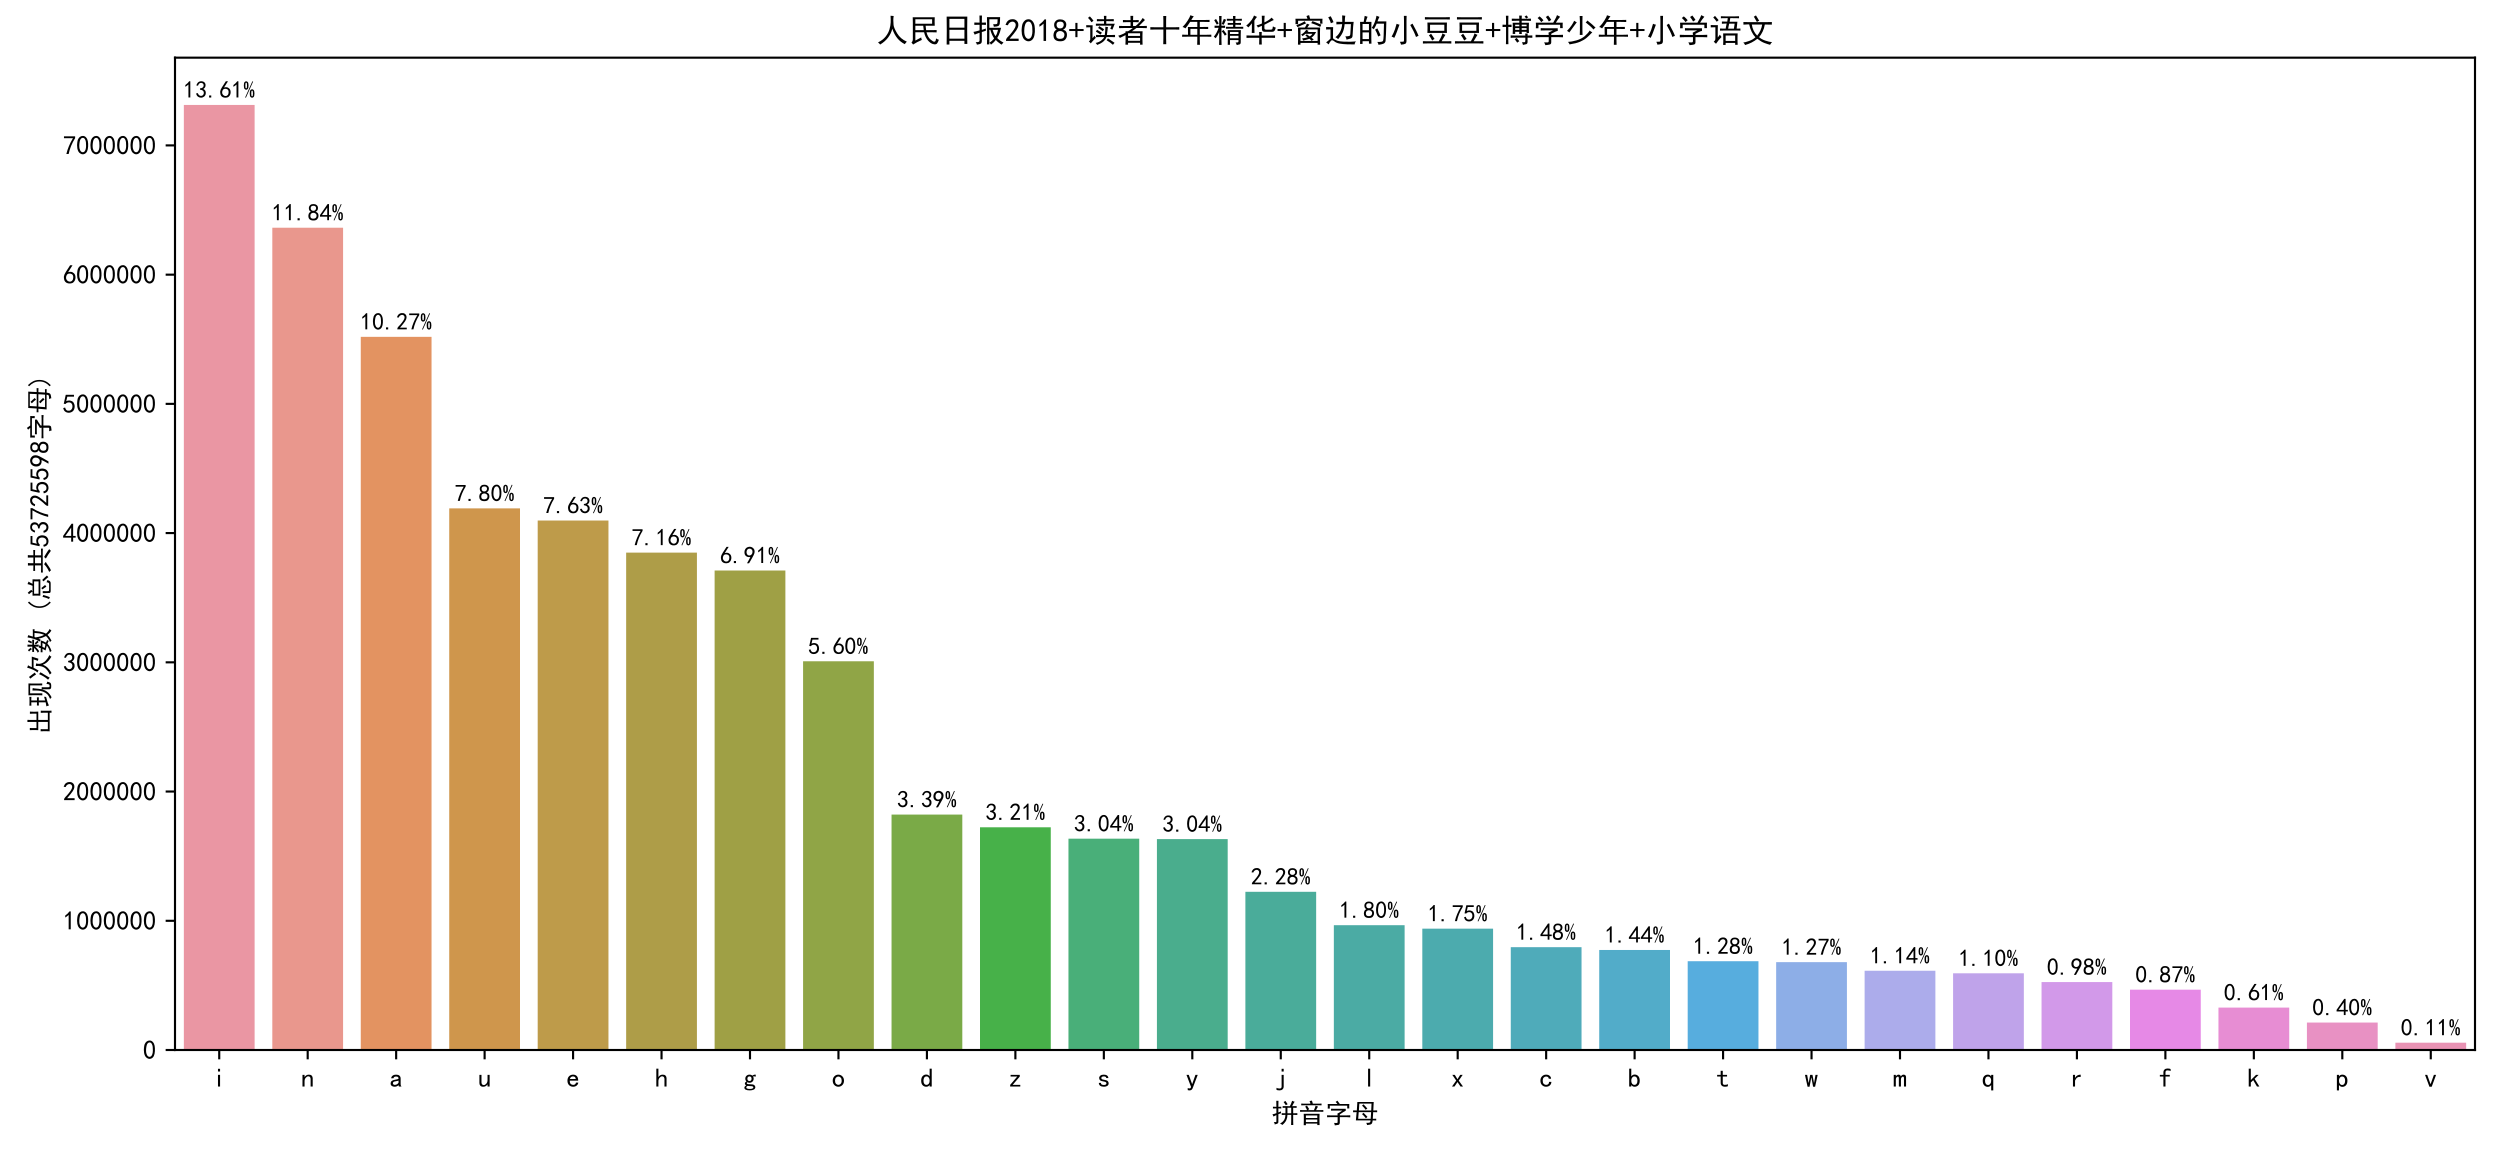 <?xml version="1.0" encoding="utf-8" standalone="no"?>
<!DOCTYPE svg PUBLIC "-//W3C//DTD SVG 1.1//EN"
  "http://www.w3.org/Graphics/SVG/1.1/DTD/svg11.dtd">
<!-- Created with matplotlib (https://matplotlib.org/) -->
<svg height="432pt" version="1.1" viewBox="0 0 936 432" width="936pt" xmlns="http://www.w3.org/2000/svg" xmlns:xlink="http://www.w3.org/1999/xlink">
 <defs>
  <style type="text/css">
*{stroke-linecap:butt;stroke-linejoin:round;}
  </style>
 </defs>
 <g id="figure_1">
  <g id="patch_1">
   <path d="M 0 432 
L 936 432 
L 936 0 
L 0 0 
z
" style="fill:#ffffff;"/>
  </g>
  <g id="axes_1">
   <g id="patch_2">
    <path d="M 65.52 393.12 
L 926.64 393.12 
L 926.64 21.6 
L 65.52 21.6 
z
" style="fill:#ffffff;"/>
   </g>
   <g id="patch_3">
    <path clip-path="url(#p492d85792c)" d="M 68.832 393.12 
L 95.328 393.12 
L 95.328 39.291 
L 68.832 39.291 
z
" style="fill:#ea96a3;"/>
   </g>
   <g id="patch_4">
    <path clip-path="url(#p492d85792c)" d="M 101.952 393.12 
L 128.448 393.12 
L 128.448 85.258 
L 101.952 85.258 
z
" style="fill:#e9978d;"/>
   </g>
   <g id="patch_5">
    <path clip-path="url(#p492d85792c)" d="M 135.072 393.12 
L 161.568 393.12 
L 161.568 126.114 
L 135.072 126.114 
z
" style="fill:#e39361;"/>
   </g>
   <g id="patch_6">
    <path clip-path="url(#p492d85792c)" d="M 168.192 393.12 
L 194.688 393.12 
L 194.688 190.336 
L 168.192 190.336 
z
" style="fill:#cf964c;"/>
   </g>
   <g id="patch_7">
    <path clip-path="url(#p492d85792c)" d="M 201.312 393.12 
L 227.808 393.12 
L 227.808 194.884 
L 201.312 194.884 
z
" style="fill:#be9b4a;"/>
   </g>
   <g id="patch_8">
    <path clip-path="url(#p492d85792c)" d="M 234.432 393.12 
L 260.928 393.12 
L 260.928 206.9 
L 234.432 206.9 
z
" style="fill:#ae9d48;"/>
   </g>
   <g id="patch_9">
    <path clip-path="url(#p492d85792c)" d="M 267.552 393.12 
L 294.048 393.12 
L 294.048 213.598 
L 267.552 213.598 
z
" style="fill:#9fa045;"/>
   </g>
   <g id="patch_10">
    <path clip-path="url(#p492d85792c)" d="M 300.672 393.12 
L 327.168 393.12 
L 327.168 247.581 
L 300.672 247.581 
z
" style="fill:#90a546;"/>
   </g>
   <g id="patch_11">
    <path clip-path="url(#p492d85792c)" d="M 333.792 393.12 
L 360.288 393.12 
L 360.288 304.977 
L 333.792 304.977 
z
" style="fill:#7aaa47;"/>
   </g>
   <g id="patch_12">
    <path clip-path="url(#p492d85792c)" d="M 366.912 393.12 
L 393.408 393.12 
L 393.408 309.737 
L 366.912 309.737 
z
" style="fill:#47b149;"/>
   </g>
   <g id="patch_13">
    <path clip-path="url(#p492d85792c)" d="M 400.032 393.12 
L 426.528 393.12 
L 426.528 314.001 
L 400.032 314.001 
z
" style="fill:#49af79;"/>
   </g>
   <g id="patch_14">
    <path clip-path="url(#p492d85792c)" d="M 433.152 393.12 
L 459.648 393.12 
L 459.648 314.158 
L 433.152 314.158 
z
" style="fill:#4aad8d;"/>
   </g>
   <g id="patch_15">
    <path clip-path="url(#p492d85792c)" d="M 466.272 393.12 
L 492.768 393.12 
L 492.768 333.89 
L 466.272 333.89 
z
" style="fill:#4aac9a;"/>
   </g>
   <g id="patch_16">
    <path clip-path="url(#p492d85792c)" d="M 499.392 393.12 
L 525.888 393.12 
L 525.888 346.394 
L 499.392 346.394 
z
" style="fill:#4baba4;"/>
   </g>
   <g id="patch_17">
    <path clip-path="url(#p492d85792c)" d="M 532.512 393.12 
L 559.008 393.12 
L 559.008 347.69 
L 532.512 347.69 
z
" style="fill:#4cabae;"/>
   </g>
   <g id="patch_18">
    <path clip-path="url(#p492d85792c)" d="M 565.632 393.12 
L 592.128 393.12 
L 592.128 354.623 
L 565.632 354.623 
z
" style="fill:#4fabba;"/>
   </g>
   <g id="patch_19">
    <path clip-path="url(#p492d85792c)" d="M 598.752 393.12 
L 625.248 393.12 
L 625.248 355.67 
L 598.752 355.67 
z
" style="fill:#52acc9;"/>
   </g>
   <g id="patch_20">
    <path clip-path="url(#p492d85792c)" d="M 631.872 393.12 
L 658.368 393.12 
L 658.368 359.879 
L 631.872 359.879 
z
" style="fill:#57adde;"/>
   </g>
   <g id="patch_21">
    <path clip-path="url(#p492d85792c)" d="M 664.992 393.12 
L 691.488 393.12 
L 691.488 360.227 
L 664.992 360.227 
z
" style="fill:#8daee7;"/>
   </g>
   <g id="patch_22">
    <path clip-path="url(#p492d85792c)" d="M 698.112 393.12 
L 724.608 393.12 
L 724.608 363.447 
L 698.112 363.447 
z
" style="fill:#acaceb;"/>
   </g>
   <g id="patch_23">
    <path clip-path="url(#p492d85792c)" d="M 731.232 393.12 
L 757.728 393.12 
L 757.728 364.403 
L 731.232 364.403 
z
" style="fill:#bfa3ea;"/>
   </g>
   <g id="patch_24">
    <path clip-path="url(#p492d85792c)" d="M 764.352 393.12 
L 790.848 393.12 
L 790.848 367.684 
L 764.352 367.684 
z
" style="fill:#d299e9;"/>
   </g>
   <g id="patch_25">
    <path clip-path="url(#p492d85792c)" d="M 797.472 393.12 
L 823.968 393.12 
L 823.968 370.536 
L 797.472 370.536 
z
" style="fill:#e689e6;"/>
   </g>
   <g id="patch_26">
    <path clip-path="url(#p492d85792c)" d="M 830.592 393.12 
L 857.088 393.12 
L 857.088 377.242 
L 830.592 377.242 
z
" style="fill:#e78dd3;"/>
   </g>
   <g id="patch_27">
    <path clip-path="url(#p492d85792c)" d="M 863.712 393.12 
L 890.208 393.12 
L 890.208 382.843 
L 863.712 382.843 
z
" style="fill:#e891c3;"/>
   </g>
   <g id="patch_28">
    <path clip-path="url(#p492d85792c)" d="M 896.832 393.12 
L 923.328 393.12 
L 923.328 390.385 
L 896.832 390.385 
z
" style="fill:#e993b4;"/>
   </g>
   <g id="matplotlib.axis_1">
    <g id="xtick_1">
     <g id="line2d_1">
      <defs>
       <path d="M 0 0 
L 0 3.5 
" id="m90eb37c825" style="stroke:#000000;stroke-width:0.8;"/>
      </defs>
      <g>
       <use style="stroke:#000000;stroke-width:0.8;" x="82.08" xlink:href="#m90eb37c825" y="393.12"/>
      </g>
     </g>
     <g id="text_1">
      <!-- i -->
      <defs>
       <path d="M 28.125 58.203 
L 20.312 58.203 
L 20.312 68.359 
L 28.125 68.359 
z
M 28.125 1.953 
L 20.312 1.953 
L 20.312 45.703 
L 28.125 45.703 
z
" id="SimHei-105"/>
      </defs>
      <g transform="translate(79.58 406.995)scale(0.1 -0.1)">
       <use xlink:href="#SimHei-105"/>
      </g>
     </g>
    </g>
    <g id="xtick_2">
     <g id="line2d_2">
      <g>
       <use style="stroke:#000000;stroke-width:0.8;" x="115.2" xlink:href="#m90eb37c825" y="393.12"/>
      </g>
     </g>
     <g id="text_2">
      <!-- n -->
      <defs>
       <path d="M 43.75 1.953 
L 35.938 1.953 
L 35.938 30.078 
Q 35.938 34.766 33.594 37.5 
Q 31.25 40.234 27.344 40.234 
Q 22.266 40.234 17.766 34.953 
Q 13.281 29.688 13.281 21.875 
L 13.281 1.953 
L 5.469 1.953 
L 5.469 45.703 
L 13.281 45.703 
L 13.281 37.5 
Q 16.406 41.797 20.109 44.141 
Q 23.828 46.484 29.688 46.484 
Q 36.719 46.484 40.234 42.578 
Q 43.75 38.672 43.75 32.812 
z
" id="SimHei-110"/>
      </defs>
      <g transform="translate(112.7 406.995)scale(0.1 -0.1)">
       <use xlink:href="#SimHei-110"/>
      </g>
     </g>
    </g>
    <g id="xtick_3">
     <g id="line2d_3">
      <g>
       <use style="stroke:#000000;stroke-width:0.8;" x="148.32" xlink:href="#m90eb37c825" y="393.12"/>
      </g>
     </g>
     <g id="text_3">
      <!-- a -->
      <defs>
       <path d="M 44.922 1.953 
L 35.547 1.953 
Q 34.766 2.734 34.375 4.094 
Q 33.984 5.469 33.984 7.422 
Q 31.25 4.297 27.344 2.734 
Q 23.438 1.172 19.141 1.172 
Q 12.891 1.172 8.594 4.297 
Q 4.297 7.422 4.297 13.281 
Q 4.297 19.141 8.203 22.656 
Q 12.109 26.172 20.312 27.344 
Q 25.781 28.125 29.875 29.297 
Q 33.984 30.469 33.984 32.422 
Q 33.984 34.766 32.219 37.109 
Q 30.469 39.453 24.609 39.453 
Q 19.922 39.453 17.766 37.688 
Q 15.625 35.938 14.844 32.812 
L 6.25 32.812 
Q 7.031 39.062 11.906 42.766 
Q 16.797 46.484 24.609 46.484 
Q 33.203 46.484 37.5 42.578 
Q 41.797 38.672 41.797 31.641 
L 41.797 10.156 
Q 41.797 7.812 42.578 5.859 
Q 43.359 3.906 44.922 1.953 
z
M 33.984 16.406 
L 33.984 24.219 
Q 31.641 23.438 29.484 22.844 
Q 27.344 22.266 22.266 21.484 
Q 16.406 20.703 14.641 18.75 
Q 12.891 16.797 12.891 14.062 
Q 12.891 11.719 14.641 9.953 
Q 16.406 8.203 19.922 8.203 
Q 23.438 8.203 27.531 10.156 
Q 31.641 12.109 33.984 16.406 
z
" id="SimHei-97"/>
      </defs>
      <g transform="translate(145.82 406.995)scale(0.1 -0.1)">
       <use xlink:href="#SimHei-97"/>
      </g>
     </g>
    </g>
    <g id="xtick_4">
     <g id="line2d_4">
      <g>
       <use style="stroke:#000000;stroke-width:0.8;" x="181.44" xlink:href="#m90eb37c825" y="393.12"/>
      </g>
     </g>
     <g id="text_4">
      <!-- u -->
      <defs>
       <path d="M 43.75 1.953 
L 35.938 1.953 
L 35.938 10.156 
Q 32.812 5.859 29.094 3.516 
Q 25.391 1.172 19.531 1.172 
Q 12.5 1.172 8.984 5.078 
Q 5.469 8.984 5.469 14.844 
L 5.469 45.703 
L 13.281 45.703 
L 13.281 17.578 
Q 13.281 12.891 15.625 10.156 
Q 17.969 7.422 21.875 7.422 
Q 26.953 7.422 31.438 12.688 
Q 35.938 17.969 35.938 25.781 
L 35.938 45.703 
L 43.75 45.703 
z
" id="SimHei-117"/>
      </defs>
      <g transform="translate(178.94 406.995)scale(0.1 -0.1)">
       <use xlink:href="#SimHei-117"/>
      </g>
     </g>
    </g>
    <g id="xtick_5">
     <g id="line2d_5">
      <g>
       <use style="stroke:#000000;stroke-width:0.8;" x="214.56" xlink:href="#m90eb37c825" y="393.12"/>
      </g>
     </g>
     <g id="text_5">
      <!-- e -->
      <defs>
       <path d="M 44.531 16.797 
Q 43.75 9.766 38.281 5.469 
Q 32.812 1.172 25.391 1.172 
Q 16.016 1.172 9.953 7.219 
Q 3.906 13.281 3.906 23.828 
Q 3.906 34.375 9.953 40.422 
Q 16.016 46.484 25.391 46.484 
Q 33.594 46.484 38.859 41.203 
Q 44.141 35.938 44.141 23.828 
L 12.5 23.828 
Q 12.5 15.234 16.203 11.719 
Q 19.922 8.203 25.391 8.203 
Q 29.688 8.203 32.422 10.344 
Q 35.156 12.5 35.938 16.797 
z
M 35.156 30.078 
Q 34.375 35.547 31.641 37.688 
Q 28.906 39.844 24.609 39.844 
Q 20.703 39.844 17.578 37.688 
Q 14.453 35.547 12.891 30.078 
z
" id="SimHei-101"/>
      </defs>
      <g transform="translate(212.06 406.995)scale(0.1 -0.1)">
       <use xlink:href="#SimHei-101"/>
      </g>
     </g>
    </g>
    <g id="xtick_6">
     <g id="line2d_6">
      <g>
       <use style="stroke:#000000;stroke-width:0.8;" x="247.68" xlink:href="#m90eb37c825" y="393.12"/>
      </g>
     </g>
     <g id="text_6">
      <!-- h -->
      <defs>
       <path d="M 43.75 1.953 
L 35.938 1.953 
L 35.938 30.078 
Q 35.938 34.766 33.594 37.5 
Q 31.25 40.234 27.344 40.234 
Q 22.266 40.234 17.766 34.953 
Q 13.281 29.688 13.281 21.875 
L 13.281 1.953 
L 5.469 1.953 
L 5.469 68.75 
L 13.281 68.75 
L 13.281 37.5 
Q 16.406 41.797 20.109 44.141 
Q 23.828 46.484 29.688 46.484 
Q 36.719 46.484 40.234 42.578 
Q 43.75 38.672 43.75 32.812 
z
" id="SimHei-104"/>
      </defs>
      <g transform="translate(245.18 406.995)scale(0.1 -0.1)">
       <use xlink:href="#SimHei-104"/>
      </g>
     </g>
    </g>
    <g id="xtick_7">
     <g id="line2d_7">
      <g>
       <use style="stroke:#000000;stroke-width:0.8;" x="280.8" xlink:href="#m90eb37c825" y="393.12"/>
      </g>
     </g>
     <g id="text_7">
      <!-- g -->
      <defs>
       <path d="M 46.484 39.062 
Q 43.75 39.844 41.203 40.031 
Q 38.672 40.234 35.938 39.453 
Q 37.109 38.281 37.891 36.516 
Q 38.672 34.766 38.672 31.25 
Q 38.672 24.609 34.172 20.312 
Q 29.688 16.016 23.047 16.016 
Q 21.484 16.016 18.938 16.594 
Q 16.406 17.188 14.844 17.969 
Q 13.672 17.188 13.281 16.406 
Q 12.891 15.625 12.891 14.453 
Q 12.891 12.5 15.625 11.516 
Q 18.359 10.547 25.391 10.547 
Q 36.719 10.547 40.812 7.422 
Q 44.922 4.297 44.922 -0.391 
Q 44.922 -6.641 38.859 -9.562 
Q 32.812 -12.5 24.609 -12.5 
Q 14.062 -12.5 8.984 -9.766 
Q 3.906 -7.031 3.906 -2.344 
Q 3.906 0 5.859 2.344 
Q 7.812 4.688 10.938 6.25 
Q 8.594 7.422 7.219 9.172 
Q 5.859 10.938 5.859 13.672 
Q 5.859 16.016 7.609 17.766 
Q 9.375 19.531 11.719 20.703 
Q 9.766 22.656 8.594 25.391 
Q 7.422 28.125 7.422 31.25 
Q 7.422 37.891 11.906 42.188 
Q 16.406 46.484 23.047 46.484 
Q 26.562 46.484 29.094 45.5 
Q 31.641 44.531 33.594 42.578 
Q 36.719 44.922 39.844 45.891 
Q 42.969 46.875 46.484 46.484 
z
M 30.859 31.25 
Q 30.859 35.156 28.906 37.5 
Q 26.953 39.844 23.047 39.844 
Q 19.141 39.844 17.188 37.5 
Q 15.234 35.156 15.234 31.25 
Q 15.234 27.344 17.188 25 
Q 19.141 22.656 23.047 22.656 
Q 26.953 22.656 28.906 25 
Q 30.859 27.344 30.859 31.25 
z
M 37.5 -1.172 
Q 37.5 0.391 35.734 1.953 
Q 33.984 3.516 26.953 3.516 
Q 25.391 3.516 22.656 3.703 
Q 19.922 3.906 16.406 4.297 
Q 13.281 3.125 12.109 1.562 
Q 10.938 0 10.938 -1.562 
Q 10.938 -3.906 14.062 -5.469 
Q 17.188 -7.031 25 -7.031 
Q 31.641 -7.031 34.562 -5.266 
Q 37.5 -3.516 37.5 -1.172 
z
" id="SimHei-103"/>
      </defs>
      <g transform="translate(278.3 406.995)scale(0.1 -0.1)">
       <use xlink:href="#SimHei-103"/>
      </g>
     </g>
    </g>
    <g id="xtick_8">
     <g id="line2d_8">
      <g>
       <use style="stroke:#000000;stroke-width:0.8;" x="313.92" xlink:href="#m90eb37c825" y="393.12"/>
      </g>
     </g>
     <g id="text_8">
      <!-- o -->
      <defs>
       <path d="M 45.703 23.828 
Q 45.703 13.672 39.453 7.422 
Q 33.203 1.172 24.609 1.172 
Q 16.016 1.172 9.766 7.422 
Q 3.516 13.672 3.516 23.828 
Q 3.516 33.984 9.766 40.234 
Q 16.016 46.484 24.609 46.484 
Q 33.203 46.484 39.453 40.234 
Q 45.703 33.984 45.703 23.828 
z
M 37.109 23.828 
Q 37.109 31.641 33.203 35.547 
Q 29.297 39.453 24.609 39.453 
Q 19.922 39.453 16.016 35.547 
Q 12.109 31.641 12.109 23.828 
Q 12.109 16.016 16.016 12.109 
Q 19.922 8.203 24.609 8.203 
Q 29.297 8.203 33.203 12.109 
Q 37.109 16.016 37.109 23.828 
z
" id="SimHei-111"/>
      </defs>
      <g transform="translate(311.42 406.995)scale(0.1 -0.1)">
       <use xlink:href="#SimHei-111"/>
      </g>
     </g>
    </g>
    <g id="xtick_9">
     <g id="line2d_9">
      <g>
       <use style="stroke:#000000;stroke-width:0.8;" x="347.04" xlink:href="#m90eb37c825" y="393.12"/>
      </g>
     </g>
     <g id="text_9">
      <!-- d -->
      <defs>
       <path d="M 42.969 1.953 
L 35.156 1.953 
L 35.156 7.812 
Q 32.812 4.297 29.688 2.734 
Q 26.562 1.172 22.266 1.172 
Q 14.453 1.172 8.984 6.828 
Q 3.516 12.5 3.516 23.828 
Q 3.516 35.156 8.984 41.016 
Q 14.453 46.875 22.266 46.875 
Q 26.562 46.875 29.688 45.109 
Q 32.812 43.359 35.156 39.844 
L 35.156 68.75 
L 42.969 68.75 
z
M 35.156 23.828 
Q 35.156 31.25 31.828 35.547 
Q 28.516 39.844 23.828 39.844 
Q 17.969 39.844 15.031 35.547 
Q 12.109 31.25 12.109 23.828 
Q 12.109 16.406 15.031 12.297 
Q 17.969 8.203 23.828 8.203 
Q 28.516 8.203 31.828 12.297 
Q 35.156 16.406 35.156 23.828 
z
" id="SimHei-100"/>
      </defs>
      <g transform="translate(344.54 406.995)scale(0.1 -0.1)">
       <use xlink:href="#SimHei-100"/>
      </g>
     </g>
    </g>
    <g id="xtick_10">
     <g id="line2d_10">
      <g>
       <use style="stroke:#000000;stroke-width:0.8;" x="380.16" xlink:href="#m90eb37c825" y="393.12"/>
      </g>
     </g>
     <g id="text_10">
      <!-- z -->
      <defs>
       <path d="M 43.359 1.953 
L 5.469 1.953 
L 5.469 8.203 
L 32.031 39.453 
L 7.031 39.453 
L 7.031 45.703 
L 41.406 45.703 
L 41.406 39.453 
L 14.844 8.203 
L 43.359 8.203 
z
" id="SimHei-122"/>
      </defs>
      <g transform="translate(377.66 406.995)scale(0.1 -0.1)">
       <use xlink:href="#SimHei-122"/>
      </g>
     </g>
    </g>
    <g id="xtick_11">
     <g id="line2d_11">
      <g>
       <use style="stroke:#000000;stroke-width:0.8;" x="413.28" xlink:href="#m90eb37c825" y="393.12"/>
      </g>
     </g>
     <g id="text_11">
      <!-- s -->
      <defs>
       <path d="M 42.969 14.062 
Q 42.969 7.812 38.078 4.484 
Q 33.203 1.172 25.781 1.172 
Q 16.406 1.172 11.328 4.875 
Q 6.25 8.594 6.25 15.625 
L 14.062 15.625 
Q 14.062 10.938 17.375 9.375 
Q 20.703 7.812 25.391 7.812 
Q 30.078 7.812 32.422 9.562 
Q 34.766 11.328 34.766 14.062 
Q 34.766 16.016 32.812 17.969 
Q 30.859 19.922 23.047 21.094 
Q 14.062 22.266 10.734 25.578 
Q 7.422 28.906 7.422 34.375 
Q 7.422 39.062 11.906 42.766 
Q 16.406 46.484 25 46.484 
Q 32.812 46.484 37.297 42.969 
Q 41.797 39.453 41.797 33.594 
L 33.984 33.594 
Q 33.984 37.109 31.438 38.469 
Q 28.906 39.844 25 39.844 
Q 19.922 39.844 17.766 38.078 
Q 15.625 36.328 15.625 33.984 
Q 15.625 31.25 17.578 29.688 
Q 19.531 28.125 25.781 27.344 
Q 35.938 25.781 39.453 22.453 
Q 42.969 19.141 42.969 14.062 
z
" id="SimHei-115"/>
      </defs>
      <g transform="translate(410.78 406.995)scale(0.1 -0.1)">
       <use xlink:href="#SimHei-115"/>
      </g>
     </g>
    </g>
    <g id="xtick_12">
     <g id="line2d_12">
      <g>
       <use style="stroke:#000000;stroke-width:0.8;" x="446.4" xlink:href="#m90eb37c825" y="393.12"/>
      </g>
     </g>
     <g id="text_12">
      <!-- y -->
      <defs>
       <path d="M 45.312 45.703 
L 27.344 -1.562 
Q 25.781 -7.031 22.656 -9.766 
Q 19.531 -12.5 14.844 -12.5 
Q 12.891 -12.5 11.125 -12.297 
Q 9.375 -12.109 7.812 -11.328 
L 7.812 -3.516 
Q 9.375 -4.297 10.938 -4.688 
Q 12.5 -5.078 13.672 -5.078 
Q 16.797 -5.078 17.969 -4.094 
Q 19.141 -3.125 20.312 0.391 
L 3.125 45.703 
L 11.719 45.703 
L 24.219 11.328 
L 24.609 11.328 
L 36.719 45.703 
z
" id="SimHei-121"/>
      </defs>
      <g transform="translate(443.9 406.995)scale(0.1 -0.1)">
       <use xlink:href="#SimHei-121"/>
      </g>
     </g>
    </g>
    <g id="xtick_13">
     <g id="line2d_13">
      <g>
       <use style="stroke:#000000;stroke-width:0.8;" x="479.52" xlink:href="#m90eb37c825" y="393.12"/>
      </g>
     </g>
     <g id="text_13">
      <!-- j -->
      <defs>
       <path d="M 35.938 58.203 
L 28.125 58.203 
L 28.125 68.359 
L 35.938 68.359 
z
M 35.938 2.344 
Q 35.938 -4.688 31.641 -8.594 
Q 27.344 -12.5 20.312 -12.5 
Q 16.016 -12.5 13.469 -11.906 
Q 10.938 -11.328 8.984 -10.547 
L 8.984 -2.734 
Q 10.938 -3.906 13.672 -4.688 
Q 16.406 -5.469 20.703 -5.469 
Q 25 -5.469 26.562 -3.312 
Q 28.125 -1.172 28.125 1.953 
L 28.125 45.703 
L 35.938 45.703 
z
" id="SimHei-106"/>
      </defs>
      <g transform="translate(477.02 406.995)scale(0.1 -0.1)">
       <use xlink:href="#SimHei-106"/>
      </g>
     </g>
    </g>
    <g id="xtick_14">
     <g id="line2d_14">
      <g>
       <use style="stroke:#000000;stroke-width:0.8;" x="512.64" xlink:href="#m90eb37c825" y="393.12"/>
      </g>
     </g>
     <g id="text_14">
      <!-- l -->
      <defs>
       <path d="M 28.516 1.953 
L 20.703 1.953 
L 20.703 68.75 
L 28.516 68.75 
z
" id="SimHei-108"/>
      </defs>
      <g transform="translate(510.14 406.995)scale(0.1 -0.1)">
       <use xlink:href="#SimHei-108"/>
      </g>
     </g>
    </g>
    <g id="xtick_15">
     <g id="line2d_15">
      <g>
       <use style="stroke:#000000;stroke-width:0.8;" x="545.76" xlink:href="#m90eb37c825" y="393.12"/>
      </g>
     </g>
     <g id="text_15">
      <!-- x -->
      <defs>
       <path d="M 44.922 1.953 
L 35.547 1.953 
L 24.219 18.75 
L 12.891 1.953 
L 3.516 1.953 
L 19.531 24.219 
L 4.688 45.703 
L 14.062 45.703 
L 24.219 29.297 
L 34.375 45.703 
L 43.75 45.703 
L 28.906 24.219 
z
" id="SimHei-120"/>
      </defs>
      <g transform="translate(543.26 406.995)scale(0.1 -0.1)">
       <use xlink:href="#SimHei-120"/>
      </g>
     </g>
    </g>
    <g id="xtick_16">
     <g id="line2d_16">
      <g>
       <use style="stroke:#000000;stroke-width:0.8;" x="578.88" xlink:href="#m90eb37c825" y="393.12"/>
      </g>
     </g>
     <g id="text_16">
      <!-- c -->
      <defs>
       <path d="M 44.531 19.531 
Q 44.531 11.328 38.859 6.25 
Q 33.203 1.172 24.609 1.172 
Q 16.016 1.172 9.766 7.219 
Q 3.516 13.281 3.516 23.828 
Q 3.516 34.375 9.766 40.422 
Q 16.016 46.484 24.609 46.484 
Q 33.203 46.484 38.281 41.984 
Q 43.359 37.5 43.359 31.25 
L 34.766 31.25 
Q 34.375 35.938 31.438 37.688 
Q 28.516 39.453 24.609 39.453 
Q 19.922 39.453 16.016 35.734 
Q 12.109 32.031 12.109 23.828 
Q 12.109 15.625 16.016 11.906 
Q 19.922 8.203 24.609 8.203 
Q 29.688 8.203 32.812 10.938 
Q 35.938 13.672 35.938 19.531 
z
" id="SimHei-99"/>
      </defs>
      <g transform="translate(576.38 406.995)scale(0.1 -0.1)">
       <use xlink:href="#SimHei-99"/>
      </g>
     </g>
    </g>
    <g id="xtick_17">
     <g id="line2d_17">
      <g>
       <use style="stroke:#000000;stroke-width:0.8;" x="612" xlink:href="#m90eb37c825" y="393.12"/>
      </g>
     </g>
     <g id="text_17">
      <!-- b -->
      <defs>
       <path d="M 44.141 23.828 
Q 44.141 12.5 38.672 6.828 
Q 33.203 1.172 25.391 1.172 
Q 21.094 1.172 17.969 2.734 
Q 14.844 4.297 12.5 7.812 
L 12.5 1.953 
L 4.688 1.953 
L 4.688 68.75 
L 12.5 68.75 
L 12.5 39.844 
Q 14.844 43.359 17.969 45.109 
Q 21.094 46.875 25.391 46.875 
Q 33.203 46.875 38.672 41.016 
Q 44.141 35.156 44.141 23.828 
z
M 35.547 23.828 
Q 35.547 31.25 32.609 35.547 
Q 29.688 39.844 23.828 39.844 
Q 19.141 39.844 15.812 35.547 
Q 12.5 31.25 12.5 23.828 
Q 12.5 16.406 15.812 12.297 
Q 19.141 8.203 23.828 8.203 
Q 29.688 8.203 32.609 12.297 
Q 35.547 16.406 35.547 23.828 
z
" id="SimHei-98"/>
      </defs>
      <g transform="translate(609.5 406.995)scale(0.1 -0.1)">
       <use xlink:href="#SimHei-98"/>
      </g>
     </g>
    </g>
    <g id="xtick_18">
     <g id="line2d_18">
      <g>
       <use style="stroke:#000000;stroke-width:0.8;" x="645.12" xlink:href="#m90eb37c825" y="393.12"/>
      </g>
     </g>
     <g id="text_18">
      <!-- t -->
      <defs>
       <path d="M 42.969 3.125 
Q 41.016 2.344 38.469 1.75 
Q 35.938 1.172 31.641 1.172 
Q 24.609 1.172 20.312 5.078 
Q 16.016 8.984 16.016 16.016 
L 16.016 39.453 
L 2.734 39.453 
L 2.734 45.703 
L 16.016 45.703 
L 16.016 60.938 
L 23.828 60.938 
L 23.828 45.703 
L 39.844 45.703 
L 39.844 39.453 
L 23.828 39.453 
L 23.828 15.625 
Q 23.828 12.5 25.391 10.344 
Q 26.953 8.203 31.25 8.203 
Q 35.547 8.203 38.281 8.984 
Q 41.016 9.766 42.969 10.938 
z
" id="SimHei-116"/>
      </defs>
      <g transform="translate(642.62 406.995)scale(0.1 -0.1)">
       <use xlink:href="#SimHei-116"/>
      </g>
     </g>
    </g>
    <g id="xtick_19">
     <g id="line2d_19">
      <g>
       <use style="stroke:#000000;stroke-width:0.8;" x="678.24" xlink:href="#m90eb37c825" y="393.12"/>
      </g>
     </g>
     <g id="text_19">
      <!-- w -->
      <defs>
       <path d="M 48.047 45.703 
L 38.281 1.172 
L 30.859 1.172 
L 24.609 35.156 
L 23.828 35.156 
L 17.578 1.172 
L 10.156 1.172 
L 0.391 45.703 
L 8.594 45.703 
L 13.672 16.406 
L 14.453 16.406 
L 19.922 45.703 
L 28.516 45.703 
L 33.984 16.406 
L 34.766 16.406 
L 39.844 45.703 
z
" id="SimHei-119"/>
      </defs>
      <g transform="translate(675.74 406.995)scale(0.1 -0.1)">
       <use xlink:href="#SimHei-119"/>
      </g>
     </g>
    </g>
    <g id="xtick_20">
     <g id="line2d_20">
      <g>
       <use style="stroke:#000000;stroke-width:0.8;" x="711.36" xlink:href="#m90eb37c825" y="393.12"/>
      </g>
     </g>
     <g id="text_20">
      <!-- m -->
      <defs>
       <path d="M 47.656 1.953 
L 39.844 1.953 
L 39.844 33.594 
Q 39.844 35.938 39.062 37.5 
Q 38.281 39.062 35.938 39.062 
Q 33.203 39.062 30.859 36.125 
Q 28.516 33.203 28.516 28.516 
L 28.516 1.953 
L 20.703 1.953 
L 20.703 33.594 
Q 20.703 35.938 19.922 37.5 
Q 19.141 39.062 16.797 39.062 
Q 14.062 39.062 11.719 36.125 
Q 9.375 33.203 9.375 28.516 
L 9.375 1.953 
L 1.562 1.953 
L 1.562 45.703 
L 9.375 45.703 
L 9.375 39.844 
Q 11.328 42.969 14.062 44.719 
Q 16.797 46.484 19.922 46.484 
Q 23.047 46.484 25.188 44.719 
Q 27.344 42.969 28.125 39.844 
Q 30.078 42.969 32.609 44.719 
Q 35.156 46.484 38.281 46.484 
Q 42.969 46.484 45.312 43.938 
Q 47.656 41.406 47.656 36.719 
z
" id="SimHei-109"/>
      </defs>
      <g transform="translate(708.86 406.995)scale(0.1 -0.1)">
       <use xlink:href="#SimHei-109"/>
      </g>
     </g>
    </g>
    <g id="xtick_21">
     <g id="line2d_21">
      <g>
       <use style="stroke:#000000;stroke-width:0.8;" x="744.48" xlink:href="#m90eb37c825" y="393.12"/>
      </g>
     </g>
     <g id="text_21">
      <!-- q -->
      <defs>
       <path d="M 42.969 -12.5 
L 35.156 -12.5 
L 35.156 7.812 
Q 32.812 4.297 29.688 2.531 
Q 26.562 0.781 22.266 0.781 
Q 14.453 0.781 8.984 6.641 
Q 3.516 12.5 3.516 23.828 
Q 3.516 35.156 8.984 40.812 
Q 14.453 46.484 22.266 46.484 
Q 26.562 46.484 29.688 44.922 
Q 32.812 43.359 35.156 39.844 
L 35.156 45.703 
L 42.969 45.703 
z
M 35.156 23.828 
Q 35.156 31.25 31.828 35.344 
Q 28.516 39.453 23.828 39.453 
Q 17.969 39.453 15.031 35.344 
Q 12.109 31.25 12.109 23.828 
Q 12.109 16.406 15.031 12.109 
Q 17.969 7.812 23.828 7.812 
Q 28.516 7.812 31.828 12.109 
Q 35.156 16.406 35.156 23.828 
z
" id="SimHei-113"/>
      </defs>
      <g transform="translate(741.98 406.995)scale(0.1 -0.1)">
       <use xlink:href="#SimHei-113"/>
      </g>
     </g>
    </g>
    <g id="xtick_22">
     <g id="line2d_22">
      <g>
       <use style="stroke:#000000;stroke-width:0.8;" x="777.6" xlink:href="#m90eb37c825" y="393.12"/>
      </g>
     </g>
     <g id="text_22">
      <!-- r -->
      <defs>
       <path d="M 39.062 37.891 
Q 31.641 39.062 26.562 35.734 
Q 21.484 32.422 17.969 24.219 
L 17.969 1.953 
L 10.156 1.953 
L 10.156 45.703 
L 17.969 45.703 
L 17.969 34.375 
Q 21.484 40.625 26.75 43.547 
Q 32.031 46.484 39.062 46.484 
z
" id="SimHei-114"/>
      </defs>
      <g transform="translate(775.1 406.995)scale(0.1 -0.1)">
       <use xlink:href="#SimHei-114"/>
      </g>
     </g>
    </g>
    <g id="xtick_23">
     <g id="line2d_23">
      <g>
       <use style="stroke:#000000;stroke-width:0.8;" x="810.72" xlink:href="#m90eb37c825" y="393.12"/>
      </g>
     </g>
     <g id="text_23">
      <!-- f -->
      <defs>
       <path d="M 44.531 59.766 
Q 42.578 60.938 39.844 61.719 
Q 37.109 62.5 32.812 62.5 
Q 28.516 62.5 26.953 60.344 
Q 25.391 58.203 25.391 55.078 
L 25.391 45.703 
L 41.406 45.703 
L 41.406 39.453 
L 25.391 39.453 
L 25.391 1.953 
L 17.578 1.953 
L 17.578 39.453 
L 4.297 39.453 
L 4.297 45.703 
L 17.578 45.703 
L 17.578 54.688 
Q 17.578 61.719 21.875 65.625 
Q 26.172 69.531 33.203 69.531 
Q 37.5 69.531 40.031 68.938 
Q 42.578 68.359 44.531 67.578 
z
" id="SimHei-102"/>
      </defs>
      <g transform="translate(808.22 406.995)scale(0.1 -0.1)">
       <use xlink:href="#SimHei-102"/>
      </g>
     </g>
    </g>
    <g id="xtick_24">
     <g id="line2d_24">
      <g>
       <use style="stroke:#000000;stroke-width:0.8;" x="843.84" xlink:href="#m90eb37c825" y="393.12"/>
      </g>
     </g>
     <g id="text_24">
      <!-- k -->
      <defs>
       <path d="M 45.703 1.953 
L 36.719 1.953 
L 22.656 25.781 
L 13.672 17.188 
L 13.672 1.953 
L 5.859 1.953 
L 5.859 68.75 
L 13.672 68.75 
L 13.672 26.172 
L 33.203 45.703 
L 42.969 45.703 
L 27.734 30.859 
z
" id="SimHei-107"/>
      </defs>
      <g transform="translate(841.34 406.995)scale(0.1 -0.1)">
       <use xlink:href="#SimHei-107"/>
      </g>
     </g>
    </g>
    <g id="xtick_25">
     <g id="line2d_25">
      <g>
       <use style="stroke:#000000;stroke-width:0.8;" x="876.96" xlink:href="#m90eb37c825" y="393.12"/>
      </g>
     </g>
     <g id="text_25">
      <!-- p -->
      <defs>
       <path d="M 44.141 23.828 
Q 44.141 12.5 38.672 6.641 
Q 33.203 0.781 25.391 0.781 
Q 21.094 0.781 17.969 2.531 
Q 14.844 4.297 12.5 7.812 
L 12.5 -12.5 
L 4.688 -12.5 
L 4.688 45.703 
L 12.5 45.703 
L 12.5 39.844 
Q 14.844 43.359 17.969 44.922 
Q 21.094 46.484 25.391 46.484 
Q 33.203 46.484 38.672 40.812 
Q 44.141 35.156 44.141 23.828 
z
M 35.547 23.828 
Q 35.547 31.25 32.609 35.344 
Q 29.688 39.453 23.828 39.453 
Q 19.141 39.453 15.812 35.344 
Q 12.5 31.25 12.5 23.828 
Q 12.5 16.406 15.812 12.109 
Q 19.141 7.812 23.828 7.812 
Q 29.688 7.812 32.609 12.109 
Q 35.547 16.406 35.547 23.828 
z
" id="SimHei-112"/>
      </defs>
      <g transform="translate(874.46 406.995)scale(0.1 -0.1)">
       <use xlink:href="#SimHei-112"/>
      </g>
     </g>
    </g>
    <g id="xtick_26">
     <g id="line2d_26">
      <g>
       <use style="stroke:#000000;stroke-width:0.8;" x="910.08" xlink:href="#m90eb37c825" y="393.12"/>
      </g>
     </g>
     <g id="text_26">
      <!-- v -->
      <defs>
       <path d="M 44.922 45.703 
L 28.516 1.172 
L 19.922 1.172 
L 3.516 45.703 
L 11.719 45.703 
L 23.828 11.719 
L 24.609 11.719 
L 36.719 45.703 
z
" id="SimHei-118"/>
      </defs>
      <g transform="translate(907.58 406.995)scale(0.1 -0.1)">
       <use xlink:href="#SimHei-118"/>
      </g>
     </g>
    </g>
    <g id="text_27">
     <!-- 拼音字母 -->
     <defs>
      <path d="M 73.047 -8.984 
Q 73.438 -2.734 73.438 5.078 
L 73.438 28.906 
L 59.375 28.906 
Q 59.375 18.359 55.078 8.984 
Q 50.781 -0.391 40.234 -8.984 
Q 37.109 -5.469 31.641 -4.297 
Q 37.109 -0.781 41.203 2.922 
Q 45.312 6.641 48.234 12.109 
Q 51.172 17.578 51.953 28.906 
Q 43.359 28.906 37.891 28.516 
L 37.891 35.156 
Q 43.75 34.766 51.953 34.766 
L 51.953 55.469 
Q 47.266 55.469 41.406 55.078 
L 41.406 61.719 
Q 47.656 61.328 68.359 61.328 
Q 72.656 68.359 76.953 81.641 
Q 81.25 79.297 86.328 78.125 
Q 84.766 76.953 76.953 61.328 
Q 87.891 61.328 93.75 61.719 
L 93.75 55.078 
Q 88.281 55.469 80.859 55.469 
L 80.859 34.766 
Q 89.844 34.766 96.484 35.156 
L 96.484 28.516 
Q 90.234 28.906 80.859 28.906 
L 80.859 5.469 
Q 80.859 -1.953 81.25 -8.984 
z
M 3.125 30.859 
Q 9.766 32.031 17.969 35.156 
L 17.969 53.125 
Q 10.547 53.125 5.078 52.734 
L 5.078 59.375 
Q 10.938 58.984 17.969 58.984 
Q 17.969 72.656 17.578 81.641 
L 25.781 81.641 
Q 25.391 73.438 25.391 58.984 
Q 30.078 58.984 36.328 59.375 
L 36.328 52.734 
Q 30.078 53.125 25.391 53.125 
L 25.391 37.891 
Q 28.906 39.062 35.156 41.797 
Q 35.156 39.453 35.547 34.766 
Q 33.203 34.766 25.391 31.25 
L 25.391 3.125 
Q 25.781 -1.562 22.844 -3.312 
Q 19.922 -5.078 11.719 -7.031 
Q 12.109 -2.734 8.203 1.953 
Q 17.969 1.172 17.969 3.516 
L 17.969 28.125 
Q 11.719 25.391 7.031 22.656 
Q 5.469 27.344 3.125 30.859 
z
M 73.438 34.766 
L 73.438 55.469 
L 59.375 55.469 
L 59.375 34.766 
z
M 53.125 64.844 
Q 51.562 68.359 44.922 76.953 
Q 49.219 78.906 51.953 80.859 
Q 57.812 72.656 60.156 68.75 
Q 57.031 67.578 53.125 64.844 
z
" id="SimHei-25340"/>
      <path d="M 79.688 32.812 
Q 79.297 26.953 79.297 21.094 
L 79.297 5.859 
Q 79.297 -1.953 79.688 -9.375 
L 71.094 -9.375 
L 71.094 -3.906 
L 28.516 -3.906 
L 28.516 -9.766 
L 20.312 -9.766 
Q 20.703 -1.562 20.703 7.812 
L 20.703 21.094 
Q 20.703 26.172 20.312 32.812 
L 79.688 32.812 
z
M 64.844 63.281 
Q 69.922 60.938 73.828 59.766 
Q 71.094 55.469 69.719 52.922 
Q 68.359 50.391 66.406 46.484 
L 78.906 46.484 
Q 86.719 46.484 93.75 46.875 
L 93.75 40.234 
Q 86.719 40.625 78.906 40.625 
L 21.484 40.625 
Q 13.672 40.625 6.641 40.234 
L 6.641 46.875 
Q 14.062 46.484 21.484 46.484 
L 32.812 46.484 
Q 29.688 54.688 25.781 59.766 
Q 29.297 61.719 32.422 63.672 
Q 37.5 55.859 41.016 50 
Q 38.281 48.438 35.156 46.484 
L 58.594 46.484 
Q 63.281 57.031 64.844 63.281 
z
M 50.781 82.422 
Q 53.516 75.391 54.297 70.703 
L 74.219 70.703 
Q 79.688 70.703 87.109 71.094 
L 87.109 64.453 
Q 79.297 64.844 74.219 64.844 
L 25.391 64.844 
Q 17.969 64.844 10.938 64.453 
L 10.938 71.094 
Q 17.969 70.703 25.391 70.703 
L 45.312 70.703 
Q 44.922 75.391 42.188 80.469 
Q 46.484 81.25 50.781 82.422 
z
M 71.094 1.953 
L 71.094 11.328 
L 28.516 11.328 
L 28.516 1.953 
z
M 71.094 17.188 
L 71.094 26.562 
L 28.516 26.562 
L 28.516 17.188 
z
" id="SimHei-38899"/>
      <path d="M 77.734 51.562 
L 77.734 44.531 
Q 74.609 42.969 68.75 39.453 
Q 62.891 35.938 55.469 30.469 
L 55.469 26.953 
L 82.031 26.953 
Q 85.938 26.953 94.531 27.344 
L 94.531 19.531 
Q 85.938 20.312 82.031 20.312 
L 55.469 20.312 
L 55.469 0.391 
Q 55.078 -7.422 50.391 -8.594 
Q 45.703 -9.766 36.719 -10.547 
Q 36.328 -6.641 33.984 -1.172 
Q 42.969 -1.953 45.312 -1.359 
Q 47.656 -0.781 47.266 3.906 
L 47.266 20.312 
L 19.922 20.312 
Q 13.672 20.312 7.812 19.922 
L 7.812 27.344 
Q 13.672 26.953 19.531 26.953 
L 47.266 26.953 
Q 47.266 30.469 46.484 33.594 
Q 50 35.156 54.297 37.891 
Q 58.594 40.625 64.844 44.922 
L 34.375 44.922 
Q 27.344 44.922 22.656 44.531 
L 22.656 51.953 
Q 27.344 51.562 33.984 51.562 
z
M 46.484 82.031 
Q 53.906 72.266 55.469 69.531 
L 91.016 69.531 
Q 90.625 63.672 90.625 60.547 
Q 90.625 57.812 91.016 52.734 
L 83.203 52.734 
L 83.203 63.281 
L 17.969 63.281 
L 17.969 52.344 
L 10.156 52.344 
Q 10.547 57.812 10.547 60.938 
Q 10.547 64.062 10.156 69.531 
L 46.484 69.531 
Q 43.75 73.828 39.844 77.344 
Q 42.969 79.297 46.484 82.031 
z
" id="SimHei-23383"/>
      <path d="M 54.297 -1.172 
Q 65.625 -1.172 67.969 0.391 
Q 70.312 1.953 70.703 8.203 
L 15.625 8.203 
Q 17.969 32.031 18.359 39.062 
Q 10.938 39.062 5.078 38.672 
L 5.078 45.703 
Q 11.719 45.312 19.141 45.312 
Q 20.703 69.531 21.094 76.953 
L 82.422 76.953 
Q 82.031 72.266 81.641 63.281 
L 80.859 45.312 
Q 86.328 45.312 95.312 45.703 
L 95.312 38.672 
Q 86.328 39.062 80.469 39.062 
L 78.906 14.062 
Q 87.5 14.062 91.797 14.453 
L 91.797 7.812 
Q 87.5 8.203 78.516 8.203 
Q 77.734 1.953 76.359 -1.75 
Q 75 -5.469 71.281 -6.828 
Q 67.578 -8.203 57.422 -9.375 
Q 57.422 -5.469 54.297 -1.172 
z
M 73.047 45.312 
L 74.219 71.094 
L 28.516 71.094 
L 26.953 45.312 
z
M 71.094 14.062 
L 72.656 39.062 
L 26.172 39.062 
L 24.219 14.062 
z
M 58.984 21.484 
Q 55.469 18.75 53.125 16.016 
Q 46.875 24.609 38.672 31.641 
Q 41.406 33.594 44.141 36.719 
Q 51.953 29.297 58.984 21.484 
z
M 52.344 47.656 
Q 48.438 53.906 38.672 63.672 
Q 41.016 65.625 44.141 68.359 
Q 53.125 59.375 58.594 52.344 
Q 55.859 51.172 52.344 47.656 
z
" id="SimHei-27597"/>
     </defs>
     <g transform="translate(476.08 420.292)scale(0.1 -0.1)">
      <use xlink:href="#SimHei-25340"/>
      <use x="100" xlink:href="#SimHei-38899"/>
      <use x="200" xlink:href="#SimHei-23383"/>
      <use x="300" xlink:href="#SimHei-27597"/>
     </g>
    </g>
   </g>
   <g id="matplotlib.axis_2">
    <g id="ytick_1">
     <g id="line2d_27">
      <defs>
       <path d="M 0 0 
L -3.5 0 
" id="mb18f0a11b2" style="stroke:#000000;stroke-width:0.8;"/>
      </defs>
      <g>
       <use style="stroke:#000000;stroke-width:0.8;" x="65.52" xlink:href="#mb18f0a11b2" y="393.12"/>
      </g>
     </g>
     <g id="text_28">
      <!-- 0 -->
      <defs>
       <path d="M 3.125 29.297 
Q 3.906 50 6.438 56.047 
Q 8.984 62.109 13.672 66.016 
Q 18.359 69.922 25.188 69.922 
Q 32.031 69.922 37.109 64.25 
Q 42.188 58.594 43.75 50 
Q 45.312 41.406 44.719 30.266 
Q 44.141 19.141 40.812 12.109 
Q 37.5 5.078 30.859 2.344 
Q 24.219 -0.391 17.578 2.922 
Q 10.938 6.25 8.203 11.719 
Q 5.469 17.188 4.297 23.234 
Q 3.125 29.297 3.906 50 
z
M 12.891 52.734 
Q 10.547 31.25 12.5 22.844 
Q 14.453 14.453 18.938 10.938 
Q 23.438 7.422 28.125 9.562 
Q 32.812 11.719 34.953 18.156 
Q 37.109 24.609 37.109 32.219 
Q 37.109 39.844 36.516 46.094 
Q 35.938 52.344 33 57.422 
Q 30.078 62.5 25.188 62.688 
Q 20.312 62.891 16.594 57.812 
Q 12.891 52.734 10.547 31.25 
z
" id="SimHei-48"/>
      </defs>
      <g transform="translate(53.52 396.558)scale(0.1 -0.1)">
       <use xlink:href="#SimHei-48"/>
      </g>
     </g>
    </g>
    <g id="ytick_2">
     <g id="line2d_28">
      <g>
       <use style="stroke:#000000;stroke-width:0.8;" x="65.52" xlink:href="#mb18f0a11b2" y="344.738"/>
      </g>
     </g>
     <g id="text_29">
      <!-- 1000000 -->
      <defs>
       <path d="M 21.875 56.25 
Q 16.797 51.172 8.984 46.484 
L 8.984 53.906 
Q 18.75 60.547 25 69.531 
L 29.688 69.531 
L 29.688 2.344 
L 21.875 2.344 
z
" id="SimHei-49"/>
      </defs>
      <g transform="translate(23.52 348.175)scale(0.1 -0.1)">
       <use xlink:href="#SimHei-49"/>
       <use x="50" xlink:href="#SimHei-48"/>
       <use x="100" xlink:href="#SimHei-48"/>
       <use x="150" xlink:href="#SimHei-48"/>
       <use x="200" xlink:href="#SimHei-48"/>
       <use x="250" xlink:href="#SimHei-48"/>
       <use x="300" xlink:href="#SimHei-48"/>
      </g>
     </g>
    </g>
    <g id="ytick_3">
     <g id="line2d_29">
      <g>
       <use style="stroke:#000000;stroke-width:0.8;" x="65.52" xlink:href="#mb18f0a11b2" y="296.355"/>
      </g>
     </g>
     <g id="text_30">
      <!-- 2000000 -->
      <defs>
       <path d="M 4.688 3.906 
Q 5.078 9.766 10.156 14.453 
Q 15.234 19.141 23.047 29.094 
Q 30.859 39.062 33.203 44.531 
Q 35.547 50 34.953 53.906 
Q 34.375 57.812 31.25 60.344 
Q 28.125 62.891 24.016 62.5 
Q 19.922 62.109 16.203 59.375 
Q 12.5 56.641 10.547 51.172 
L 3.125 52.344 
Q 6.25 61.328 11.125 65.422 
Q 16.016 69.531 22.656 69.922 
Q 26.562 70.312 29.688 69.719 
Q 32.812 69.141 36.125 66.984 
Q 39.453 64.844 41.594 60.547 
Q 43.75 56.25 43.156 50.188 
Q 42.578 44.141 37.109 35.734 
Q 31.641 27.344 16.016 9.375 
L 44.141 9.375 
L 44.141 2.344 
L 4.688 2.344 
z
" id="SimHei-50"/>
      </defs>
      <g transform="translate(23.52 299.793)scale(0.1 -0.1)">
       <use xlink:href="#SimHei-50"/>
       <use x="50" xlink:href="#SimHei-48"/>
       <use x="100" xlink:href="#SimHei-48"/>
       <use x="150" xlink:href="#SimHei-48"/>
       <use x="200" xlink:href="#SimHei-48"/>
       <use x="250" xlink:href="#SimHei-48"/>
       <use x="300" xlink:href="#SimHei-48"/>
      </g>
     </g>
    </g>
    <g id="ytick_4">
     <g id="line2d_30">
      <g>
       <use style="stroke:#000000;stroke-width:0.8;" x="65.52" xlink:href="#mb18f0a11b2" y="247.973"/>
      </g>
     </g>
     <g id="text_31">
      <!-- 3000000 -->
      <defs>
       <path d="M 3.906 19.141 
L 10.938 20.312 
Q 12.5 15.234 16.016 11.906 
Q 19.531 8.594 24.797 8.781 
Q 30.078 8.984 33.203 13.078 
Q 36.328 17.188 35.938 22.453 
Q 35.547 27.734 31.828 30.656 
Q 28.125 33.594 19.922 34.766 
L 19.922 39.844 
Q 28.125 40.625 31.828 44.141 
Q 35.547 47.656 35.156 53.312 
Q 34.766 58.984 30.078 61.516 
Q 25.391 64.062 20.109 62.109 
Q 14.844 60.156 11.719 51.172 
L 4.688 52.344 
Q 7.031 59.375 11.125 64.062 
Q 15.234 68.75 22.266 69.531 
Q 29.297 70.312 34.562 67.766 
Q 39.844 65.234 41.984 59.953 
Q 44.141 54.688 42.578 48.438 
Q 41.016 42.188 33.594 37.5 
Q 39.062 35.156 41.984 30.469 
Q 44.922 25.781 43.938 18.156 
Q 42.969 10.547 37.109 5.859 
Q 31.25 1.172 23.828 1.359 
Q 16.406 1.562 10.938 6.047 
Q 5.469 10.547 3.906 19.141 
z
" id="SimHei-51"/>
      </defs>
      <g transform="translate(23.52 251.41)scale(0.1 -0.1)">
       <use xlink:href="#SimHei-51"/>
       <use x="50" xlink:href="#SimHei-48"/>
       <use x="100" xlink:href="#SimHei-48"/>
       <use x="150" xlink:href="#SimHei-48"/>
       <use x="200" xlink:href="#SimHei-48"/>
       <use x="250" xlink:href="#SimHei-48"/>
       <use x="300" xlink:href="#SimHei-48"/>
      </g>
     </g>
    </g>
    <g id="ytick_5">
     <g id="line2d_31">
      <g>
       <use style="stroke:#000000;stroke-width:0.8;" x="65.52" xlink:href="#mb18f0a11b2" y="199.591"/>
      </g>
     </g>
     <g id="text_32">
      <!-- 4000000 -->
      <defs>
       <path d="M 31.25 17.188 
L 1.172 17.188 
L 1.172 23.828 
L 32.812 69.531 
L 38.672 69.531 
L 38.672 23.828 
L 48.047 23.828 
L 48.047 17.188 
L 38.672 17.188 
L 38.672 2.344 
L 31.25 2.344 
z
M 31.25 23.828 
L 31.25 54.688 
L 9.375 23.828 
z
" id="SimHei-52"/>
      </defs>
      <g transform="translate(23.52 203.028)scale(0.1 -0.1)">
       <use xlink:href="#SimHei-52"/>
       <use x="50" xlink:href="#SimHei-48"/>
       <use x="100" xlink:href="#SimHei-48"/>
       <use x="150" xlink:href="#SimHei-48"/>
       <use x="200" xlink:href="#SimHei-48"/>
       <use x="250" xlink:href="#SimHei-48"/>
       <use x="300" xlink:href="#SimHei-48"/>
      </g>
     </g>
    </g>
    <g id="ytick_6">
     <g id="line2d_32">
      <g>
       <use style="stroke:#000000;stroke-width:0.8;" x="65.52" xlink:href="#mb18f0a11b2" y="151.208"/>
      </g>
     </g>
     <g id="text_33">
      <!-- 5000000 -->
      <defs>
       <path d="M 8.594 20.703 
Q 11.328 10.156 17.969 8.984 
Q 24.609 7.812 28.703 10.344 
Q 32.812 12.891 34.562 16.984 
Q 36.328 21.094 36.125 26.172 
Q 35.938 31.25 33.391 34.766 
Q 30.859 38.281 26.953 39.453 
Q 23.047 40.625 18.156 39.453 
Q 13.281 38.281 10.156 33.984 
L 3.516 34.766 
Q 4.297 37.109 10.938 68.359 
L 41.797 68.359 
L 41.797 61.328 
L 16.797 61.328 
Q 14.844 50.781 12.891 44.531 
Q 18.75 47.266 23.828 47.062 
Q 28.906 46.875 33.594 44.719 
Q 38.281 42.578 40.422 38.859 
Q 42.578 35.156 43.547 31.438 
Q 44.531 27.734 44.328 23.438 
Q 44.141 19.141 42.578 14.641 
Q 41.016 10.156 37.891 7.219 
Q 34.766 4.297 30.266 2.531 
Q 25.781 0.781 19.922 1.172 
Q 14.062 1.562 8.781 5.469 
Q 3.516 9.375 1.562 18.75 
z
" id="SimHei-53"/>
      </defs>
      <g transform="translate(23.52 154.646)scale(0.1 -0.1)">
       <use xlink:href="#SimHei-53"/>
       <use x="50" xlink:href="#SimHei-48"/>
       <use x="100" xlink:href="#SimHei-48"/>
       <use x="150" xlink:href="#SimHei-48"/>
       <use x="200" xlink:href="#SimHei-48"/>
       <use x="250" xlink:href="#SimHei-48"/>
       <use x="300" xlink:href="#SimHei-48"/>
      </g>
     </g>
    </g>
    <g id="ytick_7">
     <g id="line2d_33">
      <g>
       <use style="stroke:#000000;stroke-width:0.8;" x="65.52" xlink:href="#mb18f0a11b2" y="102.826"/>
      </g>
     </g>
     <g id="text_34">
      <!-- 6000000 -->
      <defs>
       <path d="M 3.516 19.531 
Q 4.297 30.859 6.047 34.766 
Q 7.812 38.672 11.328 44.531 
L 27.344 69.531 
L 36.328 69.531 
L 19.922 43.75 
Q 30.469 46.484 36.719 42.969 
Q 42.969 39.453 45.109 34.953 
Q 47.266 30.469 47.453 25.188 
Q 47.656 19.922 45.891 14.844 
Q 44.141 9.766 39.641 5.656 
Q 35.156 1.562 27.141 1.172 
Q 19.141 0.781 13.469 4.094 
Q 7.812 7.422 5.656 13.469 
Q 3.516 19.531 4.297 30.859 
z
M 12.5 16.016 
Q 19.531 8.594 25.391 8.203 
Q 31.25 7.812 35.156 12.109 
Q 39.062 16.406 39.062 24.609 
Q 39.062 32.812 34.172 35.938 
Q 29.297 39.062 23.234 38.281 
Q 17.188 37.5 14.453 32.422 
Q 11.719 27.344 12.109 21.672 
Q 12.5 16.016 19.531 8.594 
z
" id="SimHei-54"/>
      </defs>
      <g transform="translate(23.52 106.263)scale(0.1 -0.1)">
       <use xlink:href="#SimHei-54"/>
       <use x="50" xlink:href="#SimHei-48"/>
       <use x="100" xlink:href="#SimHei-48"/>
       <use x="150" xlink:href="#SimHei-48"/>
       <use x="200" xlink:href="#SimHei-48"/>
       <use x="250" xlink:href="#SimHei-48"/>
       <use x="300" xlink:href="#SimHei-48"/>
      </g>
     </g>
    </g>
    <g id="ytick_8">
     <g id="line2d_34">
      <g>
       <use style="stroke:#000000;stroke-width:0.8;" x="65.52" xlink:href="#mb18f0a11b2" y="54.443"/>
      </g>
     </g>
     <g id="text_35">
      <!-- 7000000 -->
      <defs>
       <path d="M 13.281 2.344 
Q 20.312 32.031 37.891 61.328 
L 4.297 61.328 
L 4.297 68.359 
L 46.094 68.359 
L 46.094 61.719 
Q 27.734 32.031 21.875 2.344 
L 13.281 2.344 
z
" id="SimHei-55"/>
      </defs>
      <g transform="translate(23.52 57.881)scale(0.1 -0.1)">
       <use xlink:href="#SimHei-55"/>
       <use x="50" xlink:href="#SimHei-48"/>
       <use x="100" xlink:href="#SimHei-48"/>
       <use x="150" xlink:href="#SimHei-48"/>
       <use x="200" xlink:href="#SimHei-48"/>
       <use x="250" xlink:href="#SimHei-48"/>
       <use x="300" xlink:href="#SimHei-48"/>
      </g>
     </g>
    </g>
    <g id="text_36">
     <!-- 出现次数 (总共53725598字母) -->
     <defs>
      <path d="M 23.047 71.094 
Q 22.656 66.016 22.656 61.719 
L 22.656 46.094 
L 45.703 46.094 
L 45.703 69.141 
Q 45.703 74.609 45.312 80.078 
L 53.516 80.078 
Q 53.125 75.391 53.125 69.141 
L 53.125 46.094 
L 76.562 46.094 
L 76.562 60.547 
Q 76.562 66.797 76.172 70.703 
L 84.375 70.703 
Q 83.984 66.797 83.984 60.156 
L 83.984 49.609 
Q 83.984 43.359 84.375 39.453 
L 53.125 39.453 
L 53.125 3.516 
L 80.078 3.516 
L 80.078 19.922 
Q 80.078 25.781 79.688 30.078 
L 87.891 30.078 
Q 87.5 25.781 87.5 20.312 
L 87.5 2.734 
Q 87.5 -5.078 87.891 -10.156 
L 80.078 -10.156 
L 80.078 -3.125 
L 10.547 -3.125 
Q 10.938 1.562 10.938 8.203 
L 10.938 19.922 
Q 10.938 26.562 10.547 30.469 
L 18.75 30.469 
Q 18.359 26.562 18.359 19.922 
L 18.359 3.516 
L 45.703 3.516 
L 45.703 39.453 
L 14.844 39.453 
Q 15.234 43.359 15.234 49.219 
L 15.234 61.328 
Q 15.234 66.406 14.844 71.094 
L 23.047 71.094 
z
" id="SimHei-20986"/>
      <path d="M 72.656 60.156 
Q 71.094 55.859 70.5 46.484 
Q 69.922 37.109 67.969 26.562 
L 75.781 26.562 
Q 75.391 22.656 75.391 16.016 
L 75.391 3.516 
Q 75.391 -2.344 77.531 -2.734 
Q 79.688 -3.125 82.422 -2.922 
Q 85.156 -2.734 86.328 -0.188 
Q 87.5 2.344 87.891 8.984 
Q 91.797 6.641 96.484 5.859 
Q 94.531 -2.344 92.578 -5.266 
Q 90.625 -8.203 84.375 -8.984 
L 76.562 -8.984 
Q 67.969 -8.984 67.969 -1.562 
L 67.969 25.781 
Q 64.453 13.281 57.812 4.875 
Q 51.172 -3.516 37.891 -10.547 
Q 35.938 -7.422 31.25 -5.078 
Q 43.75 0 49.609 6.047 
Q 55.469 12.109 58.984 21.484 
Q 62.5 30.859 63.078 41.016 
Q 63.672 51.172 63.281 61.328 
Q 68.359 60.547 72.656 60.156 
z
M 28.906 72.266 
Q 33.203 72.266 39.453 72.656 
L 39.453 65.234 
Q 33.203 65.625 26.172 65.625 
L 26.172 44.141 
Q 31.641 44.141 37.891 44.531 
L 37.891 37.109 
Q 31.641 37.5 26.172 37.5 
L 26.172 13.672 
Q 32.812 15.234 39.844 17.578 
Q 39.453 13.281 39.453 10.156 
Q 26.562 7.031 18.75 4.297 
Q 10.938 1.562 7.031 -0.391 
Q 5.859 5.078 3.906 8.984 
Q 10.156 9.766 19.141 11.719 
L 19.141 37.5 
Q 12.891 37.5 7.031 37.109 
L 7.031 44.531 
Q 12.891 44.141 19.141 44.141 
L 19.141 65.625 
Q 12.109 65.625 6.641 65.234 
L 6.641 72.656 
Q 11.328 72.266 15.625 72.266 
z
M 89.844 76.172 
Q 89.453 69.922 89.453 63.672 
L 89.453 37.5 
Q 89.453 30.078 89.844 24.609 
L 82.422 24.609 
L 82.422 69.922 
L 52.734 69.922 
L 52.734 24.219 
L 45.312 24.219 
Q 45.703 30.859 45.703 39.062 
L 45.703 60.547 
Q 45.703 69.141 45.312 76.172 
L 89.844 76.172 
z
" id="SimHei-29616"/>
      <path d="M 64.844 47.266 
Q 62.5 39.844 63.281 34.172 
Q 64.062 28.516 66.797 22.656 
Q 69.531 16.797 75 11.719 
Q 80.469 6.641 85.547 3.312 
Q 90.625 0 96.094 -2.344 
Q 91.797 -5.469 89.844 -9.766 
Q 82.031 -5.078 76.359 -0.391 
Q 70.703 4.297 66.797 9.562 
Q 62.891 14.844 59.766 22.266 
Q 55.078 9.766 46.094 1.953 
Q 37.109 -5.859 28.906 -10.156 
Q 26.172 -6.25 23.047 -3.516 
Q 31.641 0 38.859 5.656 
Q 46.094 11.328 49.406 17.188 
Q 52.734 23.047 53.906 28.516 
Q 55.078 33.984 55.266 37.5 
Q 55.469 41.016 55.078 48.828 
Q 59.766 47.656 64.844 47.266 
z
M 57.812 77.734 
Q 56.641 76.562 54.297 71.484 
Q 51.953 66.406 50.781 63.672 
L 90.234 63.672 
Q 88.281 58.203 86.719 52.531 
Q 85.156 46.875 82.422 39.062 
Q 78.125 40.234 74.609 40.625 
Q 78.516 52.344 79.688 57.031 
L 48.438 57.031 
Q 46.484 53.125 43.938 48.438 
Q 41.406 43.75 37.891 38.281 
Q 35.547 40.625 30.859 42.188 
Q 35.938 47.656 41.016 58.781 
Q 46.094 69.922 48.828 81.25 
Q 53.906 78.516 57.812 77.734 
z
M 31.641 31.25 
Q 28.516 26.172 23.047 16.984 
Q 17.578 7.812 11.328 -3.125 
Q 7.812 -0.391 3.906 2.734 
Q 11.328 11.328 16.203 19.719 
Q 21.094 28.125 24.609 36.328 
Q 27.344 33.984 31.641 31.25 
z
M 14.062 74.219 
Q 26.953 58.203 30.469 52.734 
Q 27.344 50.781 23.438 47.656 
Q 19.531 55.078 7.812 69.141 
Q 10.938 71.484 14.062 74.219 
z
" id="SimHei-27425"/>
      <path d="M 70.703 76.953 
Q 69.922 75 68.75 71.672 
Q 67.578 68.359 65.234 59.766 
L 83.203 59.766 
Q 87.109 59.766 92.578 60.156 
L 92.578 53.125 
Q 88.281 53.516 85.938 53.516 
Q 85.938 47.266 83.781 33.781 
Q 81.641 20.312 76.172 10.547 
Q 80.078 5.859 84.953 2.141 
Q 89.844 -1.562 94.141 -3.125 
Q 89.453 -6.641 87.891 -9.766 
Q 83.203 -7.031 79.297 -3.516 
Q 75.391 0 71.484 5.078 
Q 67.188 0.391 62.297 -2.922 
Q 57.422 -6.25 50 -10.156 
Q 48.047 -6.641 44.531 -4.688 
Q 50.391 -2.344 57.031 1.953 
Q 63.672 6.25 67.188 10.547 
Q 64.453 16.016 61.906 22.266 
Q 59.375 28.516 57.422 38.672 
Q 56.25 35.547 53.516 30.469 
Q 50.781 32.031 46.875 33.594 
Q 53.125 44.531 57.031 57.422 
Q 60.938 70.312 62.109 79.688 
Q 66.797 77.734 70.703 76.953 
z
M 32.812 35.156 
Q 31.25 33.594 29.297 30.078 
L 50.781 30.078 
Q 48.438 20.312 42.578 10.547 
Q 48.828 8.203 52.344 6.25 
Q 50.391 3.516 48.828 0.391 
Q 45.312 2.734 38.281 5.078 
Q 30.469 -3.516 11.328 -10.156 
Q 9.375 -5.859 6.25 -4.297 
Q 24.609 0 31.25 7.422 
Q 20.312 10.156 13.281 12.109 
Q 15.625 15.625 19.531 23.828 
Q 15.625 23.828 6.641 23.438 
L 6.641 30.469 
Q 14.062 30.078 21.875 30.078 
Q 23.438 33.594 24.219 37.891 
Q 28.516 36.328 32.812 35.156 
z
M 27.734 61.719 
Q 27.734 71.094 27.344 79.688 
L 35.156 79.688 
Q 34.766 71.484 34.766 61.719 
Q 48.047 61.719 53.516 62.109 
L 53.516 55.078 
Q 48.047 55.469 34.766 55.469 
Q 34.766 44.141 35.156 37.891 
L 27.344 37.891 
Q 27.734 43.359 27.734 51.562 
Q 25.781 48.438 20.312 43.547 
Q 14.844 38.672 10.156 35.938 
Q 8.203 39.453 4.297 41.016 
Q 7.812 42.188 13.672 46.484 
Q 19.531 50.781 22.656 55.469 
Q 14.844 55.469 7.812 55.078 
L 7.812 62.109 
Q 14.453 61.719 27.734 61.719 
z
M 62.109 49.609 
Q 65.625 26.562 71.875 17.578 
Q 75.781 26.562 77.141 35.734 
Q 78.516 44.922 78.906 53.516 
L 63.672 53.516 
L 62.109 49.609 
z
M 22.656 15.625 
Q 27.344 14.453 35.547 12.5 
Q 38.672 16.406 41.406 23.828 
L 26.953 23.828 
Q 25 19.922 22.656 15.625 
z
M 51.953 75.391 
Q 50 72.266 48.828 69.531 
Q 47.656 66.797 45.703 62.891 
Q 42.578 64.453 39.453 65.234 
Q 42.578 70.312 45.312 78.125 
Q 49.219 76.172 51.953 75.391 
z
M 40.234 52.734 
Q 45.312 47.656 50 42.578 
Q 47.656 40.625 44.922 37.891 
Q 39.453 44.531 35.938 48.438 
Q 38.281 50.391 40.234 52.734 
z
M 14.453 78.125 
Q 19.922 72.656 23.438 67.188 
L 17.578 63.672 
Q 14.844 69.141 9.375 73.828 
Q 12.891 76.172 14.453 78.125 
z
" id="SimHei-25968"/>
      <path id="SimHei-32"/>
      <path d="M 46.484 -3.125 
L 42.188 -7.422 
Q 32.422 1.953 27.531 12.109 
Q 22.656 22.266 22.656 35.156 
Q 22.656 48.047 27.531 58.203 
Q 32.422 68.359 42.188 78.125 
L 46.484 73.828 
Q 37.5 65.234 33 56.047 
Q 28.516 46.875 28.516 35.156 
Q 28.516 23.438 33 14.25 
Q 37.5 5.078 46.484 -3.125 
z
" id="SimHei-40"/>
      <path d="M 71.094 75.781 
Q 68.359 72.656 62.891 60.938 
L 79.688 60.938 
Q 79.297 53.516 79.297 46.094 
Q 79.297 39.062 79.688 31.641 
L 18.359 31.641 
Q 18.75 39.844 18.75 46.875 
Q 18.75 54.297 18.359 60.938 
L 33.984 60.938 
Q 29.688 67.969 23.828 74.219 
Q 26.562 75.781 29.297 78.906 
Q 36.719 71.094 40.234 65.625 
Q 37.5 63.672 35.156 60.938 
L 55.469 60.938 
Q 60.547 73.438 61.719 79.688 
Q 67.188 76.953 71.094 75.781 
z
M 71.875 38.281 
L 71.875 55.078 
L 25.781 55.078 
L 25.781 38.281 
z
M 35.547 22.656 
Q 35.156 16.406 35.156 10.547 
Q 35.156 4.688 35.344 1.75 
Q 35.547 -1.172 41.797 -1.172 
L 62.5 -1.172 
Q 67.578 -1.172 68.75 8.594 
Q 72.656 6.25 76.953 5.078 
Q 74.609 -3.125 71.281 -5.266 
Q 67.969 -7.422 62.5 -7.031 
L 36.328 -7.031 
Q 28.906 -7.031 28.516 -2.734 
Q 28.125 1.562 28.125 8.203 
Q 28.125 15.234 27.734 22.656 
L 35.547 22.656 
z
M 21.094 20.703 
Q 16.406 4.688 12.891 -3.906 
Q 9.766 -2.344 5.859 -0.781 
Q 10.547 8.203 14.062 23.438 
Q 17.188 22.266 21.094 20.703 
z
M 77.344 24.609 
Q 89.062 12.891 93.75 7.031 
Q 91.016 4.297 87.891 1.562 
Q 83.984 7.031 71.875 19.922 
Q 74.219 21.484 77.344 24.609 
z
M 52.344 8.984 
Q 46.484 18.359 41.797 23.438 
Q 44.141 25.781 46.875 28.125 
Q 50.391 24.609 58.594 13.672 
Q 55.078 12.109 52.344 8.984 
z
" id="SimHei-24635"/>
      <path d="M 31.641 57.812 
Q 31.641 73.438 31.25 78.125 
L 40.625 78.125 
Q 39.844 73.438 39.844 57.812 
L 61.328 57.812 
Q 61.328 73.828 60.938 78.516 
L 70.312 78.516 
Q 69.531 73.828 69.531 57.812 
L 77.344 57.812 
Q 84.375 57.812 89.453 58.203 
L 89.453 51.172 
Q 84.375 51.562 77.344 51.562 
L 69.531 51.562 
L 69.531 28.906 
L 82.812 28.906 
Q 89.844 28.906 94.531 29.297 
L 94.531 22.266 
Q 90.234 22.656 83.203 22.656 
L 16.797 22.656 
Q 9.375 22.656 5.078 22.266 
L 5.078 29.297 
Q 9.375 28.906 16.797 28.906 
L 31.641 28.906 
L 31.641 51.562 
L 25 51.562 
Q 15.625 51.562 10.938 51.172 
L 10.938 58.203 
Q 16.016 57.812 25.391 57.812 
z
M 61.328 28.906 
L 61.328 51.562 
L 39.844 51.562 
L 39.844 28.906 
z
M 44.922 11.328 
Q 39.453 8.594 30.656 2.141 
Q 21.875 -4.297 13.281 -8.203 
Q 10.547 -4.297 7.031 -1.562 
Q 15.234 1.953 22.453 6.438 
Q 29.688 10.938 36.328 17.578 
Q 40.625 14.062 44.922 11.328 
z
M 63.281 17.578 
Q 67.969 14.844 76.953 9.375 
Q 85.938 3.906 92.578 -1.562 
Q 89.062 -4.297 86.328 -7.812 
Q 79.688 -2.734 71.672 2.531 
Q 63.672 7.812 57.422 10.938 
Q 60.547 14.062 63.281 17.578 
z
" id="SimHei-20849"/>
      <path d="M 12.5 1.172 
Q 21.094 15.625 26.562 27.344 
Q 16.797 25.781 10.344 29.875 
Q 3.906 33.984 2.531 41.016 
Q 1.172 48.047 2.734 53.703 
Q 4.297 59.375 7.609 63.078 
Q 10.938 66.797 15.625 68.359 
Q 20.312 69.922 24.016 69.922 
Q 27.734 69.922 31.641 68.359 
Q 35.547 66.797 38.672 63.672 
Q 41.797 60.547 42.969 57.219 
Q 44.141 53.906 44.141 48.625 
Q 44.141 43.359 40.234 35.156 
Q 36.328 26.953 21.094 1.172 
z
M 9.766 50 
Q 10.938 39.844 14.641 36.516 
Q 18.359 33.203 22.656 33.594 
Q 26.953 33.984 29.484 35.938 
Q 32.031 37.891 34.375 42.578 
Q 35.938 48.438 35.156 52.531 
Q 34.375 56.641 31.047 59.375 
Q 27.734 62.109 23.828 62.109 
Q 21.484 62.5 17.766 60.938 
Q 14.062 59.375 11.906 54.688 
Q 9.766 50 10.938 39.844 
z
" id="SimHei-57"/>
      <path d="M 2.734 16.797 
Q 2.734 26.172 5.078 30.656 
Q 7.422 35.156 12.891 37.891 
Q 8.203 40.625 6.641 43.938 
Q 5.078 47.266 4.875 51.562 
Q 4.688 55.859 6.047 58.984 
Q 7.422 62.109 10.156 64.844 
Q 12.891 67.578 16.203 68.547 
Q 19.531 69.531 23.438 69.531 
Q 27.344 69.531 30.469 68.75 
Q 33.594 67.969 37.109 65.422 
Q 40.625 62.891 42.188 58.203 
Q 43.75 53.516 41.984 47.266 
Q 40.234 41.016 32.812 37.5 
Q 39.453 35.547 42.188 31.438 
Q 44.922 27.344 44.922 21.484 
Q 44.922 15.625 43.156 12.109 
Q 41.406 8.594 39.25 6.25 
Q 37.109 3.906 33.391 2.531 
Q 29.688 1.172 24.016 1.172 
Q 18.359 1.172 14.25 2.531 
Q 10.156 3.906 7.422 6.641 
Q 4.688 9.375 3.703 13.078 
Q 2.734 16.797 2.734 26.172 
z
M 10.938 26.562 
Q 10.547 17.188 12.297 13.672 
Q 14.062 10.156 18.75 9.172 
Q 23.438 8.203 28.516 9.375 
Q 33.594 10.547 35.547 14.844 
Q 37.5 19.141 36.906 23.438 
Q 36.328 27.734 32.031 30.656 
Q 27.734 33.594 22.656 33.203 
Q 17.578 32.812 14.25 29.688 
Q 10.938 26.562 10.547 17.188 
z
M 12.109 56.25 
Q 12.109 48.438 14.844 44.922 
Q 17.578 41.406 23.438 41.406 
Q 29.297 41.406 32.219 44.922 
Q 35.156 48.438 34.953 53.312 
Q 34.766 58.203 31.438 60.547 
Q 28.125 62.891 22.453 62.5 
Q 16.797 62.109 14.453 59.172 
Q 12.109 56.25 12.109 48.438 
z
" id="SimHei-56"/>
      <path d="M 26.172 35.156 
Q 26.172 22.266 21.281 12.109 
Q 16.406 1.953 6.641 -7.422 
L 2.344 -3.125 
Q 11.328 5.078 15.812 14.25 
Q 20.312 23.438 20.312 35.156 
Q 20.312 46.875 15.812 56.047 
Q 11.328 65.234 2.344 73.828 
L 6.641 78.125 
Q 16.406 68.359 21.281 58.203 
Q 26.172 48.047 26.172 35.156 
z
" id="SimHei-41"/>
     </defs>
     <g transform="translate(18.27 274.86)rotate(-90)scale(0.1 -0.1)">
      <use xlink:href="#SimHei-20986"/>
      <use x="100" xlink:href="#SimHei-29616"/>
      <use x="200" xlink:href="#SimHei-27425"/>
      <use x="300" xlink:href="#SimHei-25968"/>
      <use x="400" xlink:href="#SimHei-32"/>
      <use x="450" xlink:href="#SimHei-40"/>
      <use x="500" xlink:href="#SimHei-24635"/>
      <use x="600" xlink:href="#SimHei-20849"/>
      <use x="700" xlink:href="#SimHei-53"/>
      <use x="750" xlink:href="#SimHei-51"/>
      <use x="800" xlink:href="#SimHei-55"/>
      <use x="850" xlink:href="#SimHei-50"/>
      <use x="900" xlink:href="#SimHei-53"/>
      <use x="950" xlink:href="#SimHei-53"/>
      <use x="1000" xlink:href="#SimHei-57"/>
      <use x="1050" xlink:href="#SimHei-56"/>
      <use x="1100" xlink:href="#SimHei-23383"/>
      <use x="1200" xlink:href="#SimHei-27597"/>
      <use x="1300" xlink:href="#SimHei-41"/>
     </g>
    </g>
   </g>
   <g id="line2d_35">
    <path clip-path="url(#p492d85792c)" d="M 0 0 
" style="fill:none;stroke:#424242;stroke-linecap:square;stroke-width:2.7;"/>
   </g>
   <g id="line2d_36">
    <path clip-path="url(#p492d85792c)" d="M 0 0 
" style="fill:none;stroke:#424242;stroke-linecap:square;stroke-width:2.7;"/>
   </g>
   <g id="line2d_37">
    <path clip-path="url(#p492d85792c)" d="M 0 0 
" style="fill:none;stroke:#424242;stroke-linecap:square;stroke-width:2.7;"/>
   </g>
   <g id="line2d_38">
    <path clip-path="url(#p492d85792c)" d="M 0 0 
" style="fill:none;stroke:#424242;stroke-linecap:square;stroke-width:2.7;"/>
   </g>
   <g id="line2d_39">
    <path clip-path="url(#p492d85792c)" d="M 0 0 
" style="fill:none;stroke:#424242;stroke-linecap:square;stroke-width:2.7;"/>
   </g>
   <g id="line2d_40">
    <path clip-path="url(#p492d85792c)" d="M 0 0 
" style="fill:none;stroke:#424242;stroke-linecap:square;stroke-width:2.7;"/>
   </g>
   <g id="line2d_41">
    <path clip-path="url(#p492d85792c)" d="M 0 0 
" style="fill:none;stroke:#424242;stroke-linecap:square;stroke-width:2.7;"/>
   </g>
   <g id="line2d_42">
    <path clip-path="url(#p492d85792c)" d="M 0 0 
" style="fill:none;stroke:#424242;stroke-linecap:square;stroke-width:2.7;"/>
   </g>
   <g id="line2d_43">
    <path clip-path="url(#p492d85792c)" d="M 0 0 
" style="fill:none;stroke:#424242;stroke-linecap:square;stroke-width:2.7;"/>
   </g>
   <g id="line2d_44">
    <path clip-path="url(#p492d85792c)" d="M 0 0 
" style="fill:none;stroke:#424242;stroke-linecap:square;stroke-width:2.7;"/>
   </g>
   <g id="line2d_45">
    <path clip-path="url(#p492d85792c)" d="M 0 0 
" style="fill:none;stroke:#424242;stroke-linecap:square;stroke-width:2.7;"/>
   </g>
   <g id="line2d_46">
    <path clip-path="url(#p492d85792c)" d="M 0 0 
" style="fill:none;stroke:#424242;stroke-linecap:square;stroke-width:2.7;"/>
   </g>
   <g id="line2d_47">
    <path clip-path="url(#p492d85792c)" d="M 0 0 
" style="fill:none;stroke:#424242;stroke-linecap:square;stroke-width:2.7;"/>
   </g>
   <g id="line2d_48">
    <path clip-path="url(#p492d85792c)" d="M 0 0 
" style="fill:none;stroke:#424242;stroke-linecap:square;stroke-width:2.7;"/>
   </g>
   <g id="line2d_49">
    <path clip-path="url(#p492d85792c)" d="M 0 0 
" style="fill:none;stroke:#424242;stroke-linecap:square;stroke-width:2.7;"/>
   </g>
   <g id="line2d_50">
    <path clip-path="url(#p492d85792c)" d="M 0 0 
" style="fill:none;stroke:#424242;stroke-linecap:square;stroke-width:2.7;"/>
   </g>
   <g id="line2d_51">
    <path clip-path="url(#p492d85792c)" d="M 0 0 
" style="fill:none;stroke:#424242;stroke-linecap:square;stroke-width:2.7;"/>
   </g>
   <g id="line2d_52">
    <path clip-path="url(#p492d85792c)" d="M 0 0 
" style="fill:none;stroke:#424242;stroke-linecap:square;stroke-width:2.7;"/>
   </g>
   <g id="line2d_53">
    <path clip-path="url(#p492d85792c)" d="M 0 0 
" style="fill:none;stroke:#424242;stroke-linecap:square;stroke-width:2.7;"/>
   </g>
   <g id="line2d_54">
    <path clip-path="url(#p492d85792c)" d="M 0 0 
" style="fill:none;stroke:#424242;stroke-linecap:square;stroke-width:2.7;"/>
   </g>
   <g id="line2d_55">
    <path clip-path="url(#p492d85792c)" d="M 0 0 
" style="fill:none;stroke:#424242;stroke-linecap:square;stroke-width:2.7;"/>
   </g>
   <g id="line2d_56">
    <path clip-path="url(#p492d85792c)" d="M 0 0 
" style="fill:none;stroke:#424242;stroke-linecap:square;stroke-width:2.7;"/>
   </g>
   <g id="line2d_57">
    <path clip-path="url(#p492d85792c)" d="M 0 0 
" style="fill:none;stroke:#424242;stroke-linecap:square;stroke-width:2.7;"/>
   </g>
   <g id="line2d_58">
    <path clip-path="url(#p492d85792c)" d="M 0 0 
" style="fill:none;stroke:#424242;stroke-linecap:square;stroke-width:2.7;"/>
   </g>
   <g id="line2d_59">
    <path clip-path="url(#p492d85792c)" d="M 0 0 
" style="fill:none;stroke:#424242;stroke-linecap:square;stroke-width:2.7;"/>
   </g>
   <g id="line2d_60">
    <path clip-path="url(#p492d85792c)" d="M 0 0 
" style="fill:none;stroke:#424242;stroke-linecap:square;stroke-width:2.7;"/>
   </g>
   <g id="patch_29">
    <path d="M 65.52 393.12 
L 65.52 21.6 
" style="fill:none;stroke:#000000;stroke-linecap:square;stroke-linejoin:miter;stroke-width:0.8;"/>
   </g>
   <g id="patch_30">
    <path d="M 926.64 393.12 
L 926.64 21.6 
" style="fill:none;stroke:#000000;stroke-linecap:square;stroke-linejoin:miter;stroke-width:0.8;"/>
   </g>
   <g id="patch_31">
    <path d="M 65.52 393.12 
L 926.64 393.12 
" style="fill:none;stroke:#000000;stroke-linecap:square;stroke-linejoin:miter;stroke-width:0.8;"/>
   </g>
   <g id="patch_32">
    <path d="M 65.52 21.6 
L 926.64 21.6 
" style="fill:none;stroke:#000000;stroke-linecap:square;stroke-linejoin:miter;stroke-width:0.8;"/>
   </g>
   <g id="text_37">
    <!-- 13.61% -->
    <defs>
     <path d="M 16.797 1.953 
L 7.812 1.953 
L 7.812 10.547 
L 16.797 10.547 
z
" id="SimHei-46"/>
     <path d="M 21.875 51.953 
Q 21.875 40.625 18.547 37.5 
Q 15.234 34.375 12.109 34.375 
Q 8.984 34.375 5.656 37.5 
Q 2.344 40.625 2.344 51.953 
Q 2.344 63.281 5.656 66.406 
Q 8.984 69.531 12.109 69.531 
Q 15.234 69.531 18.547 66.406 
Q 21.875 63.281 21.875 51.953 
z
M 41.016 68.359 
L 10.938 1.172 
L 7.812 2.344 
L 37.891 69.531 
z
M 46.484 18.75 
Q 46.484 7.422 43.156 4.297 
Q 39.844 1.172 36.719 1.172 
Q 33.594 1.172 30.266 4.297 
Q 26.953 7.422 26.953 18.75 
Q 26.953 30.078 30.266 33.203 
Q 33.594 36.328 36.719 36.328 
Q 39.844 36.328 43.156 33.203 
Q 46.484 30.078 46.484 18.75 
z
M 15.625 51.953 
Q 15.625 58.984 14.844 61.328 
Q 14.062 63.672 12.109 63.672 
Q 10.156 63.672 9.375 61.328 
Q 8.594 58.984 8.594 51.953 
Q 8.594 44.922 9.375 42.578 
Q 10.156 40.234 12.109 40.234 
Q 14.062 40.234 14.844 42.578 
Q 15.625 44.922 15.625 51.953 
z
M 40.234 18.75 
Q 40.234 25.781 39.453 28.125 
Q 38.672 30.469 36.719 30.469 
Q 34.766 30.469 33.984 28.125 
Q 33.203 25.781 33.203 18.75 
Q 33.203 11.719 33.984 9.375 
Q 34.766 7.031 36.719 7.031 
Q 38.672 7.031 39.453 9.375 
Q 40.234 11.719 40.234 18.75 
z
" id="SimHei-37"/>
    </defs>
    <g transform="translate(68.58 36.692)scale(0.09 -0.09)">
     <use xlink:href="#SimHei-49"/>
     <use x="50" xlink:href="#SimHei-51"/>
     <use x="100" xlink:href="#SimHei-46"/>
     <use x="150" xlink:href="#SimHei-54"/>
     <use x="200" xlink:href="#SimHei-49"/>
     <use x="250" xlink:href="#SimHei-37"/>
    </g>
   </g>
   <g id="text_38">
    <!-- 11.84% -->
    <g transform="translate(101.7 82.658)scale(0.09 -0.09)">
     <use xlink:href="#SimHei-49"/>
     <use x="50" xlink:href="#SimHei-49"/>
     <use x="100" xlink:href="#SimHei-46"/>
     <use x="150" xlink:href="#SimHei-56"/>
     <use x="200" xlink:href="#SimHei-52"/>
     <use x="250" xlink:href="#SimHei-37"/>
    </g>
   </g>
   <g id="text_39">
    <!-- 10.27% -->
    <g transform="translate(134.82 123.515)scale(0.09 -0.09)">
     <use xlink:href="#SimHei-49"/>
     <use x="50" xlink:href="#SimHei-48"/>
     <use x="100" xlink:href="#SimHei-46"/>
     <use x="150" xlink:href="#SimHei-50"/>
     <use x="200" xlink:href="#SimHei-55"/>
     <use x="250" xlink:href="#SimHei-37"/>
    </g>
   </g>
   <g id="text_40">
    <!-- 7.80% -->
    <g transform="translate(170.19 187.736)scale(0.09 -0.09)">
     <use xlink:href="#SimHei-55"/>
     <use x="50" xlink:href="#SimHei-46"/>
     <use x="100" xlink:href="#SimHei-56"/>
     <use x="150" xlink:href="#SimHei-48"/>
     <use x="200" xlink:href="#SimHei-37"/>
    </g>
   </g>
   <g id="text_41">
    <!-- 7.63% -->
    <g transform="translate(203.31 192.285)scale(0.09 -0.09)">
     <use xlink:href="#SimHei-55"/>
     <use x="50" xlink:href="#SimHei-46"/>
     <use x="100" xlink:href="#SimHei-54"/>
     <use x="150" xlink:href="#SimHei-51"/>
     <use x="200" xlink:href="#SimHei-37"/>
    </g>
   </g>
   <g id="text_42">
    <!-- 7.16% -->
    <g transform="translate(236.43 204.301)scale(0.09 -0.09)">
     <use xlink:href="#SimHei-55"/>
     <use x="50" xlink:href="#SimHei-46"/>
     <use x="100" xlink:href="#SimHei-49"/>
     <use x="150" xlink:href="#SimHei-54"/>
     <use x="200" xlink:href="#SimHei-37"/>
    </g>
   </g>
   <g id="text_43">
    <!-- 6.91% -->
    <g transform="translate(269.55 210.999)scale(0.09 -0.09)">
     <use xlink:href="#SimHei-54"/>
     <use x="50" xlink:href="#SimHei-46"/>
     <use x="100" xlink:href="#SimHei-57"/>
     <use x="150" xlink:href="#SimHei-49"/>
     <use x="200" xlink:href="#SimHei-37"/>
    </g>
   </g>
   <g id="text_44">
    <!-- 5.60% -->
    <g transform="translate(302.67 244.981)scale(0.09 -0.09)">
     <use xlink:href="#SimHei-53"/>
     <use x="50" xlink:href="#SimHei-46"/>
     <use x="100" xlink:href="#SimHei-54"/>
     <use x="150" xlink:href="#SimHei-48"/>
     <use x="200" xlink:href="#SimHei-37"/>
    </g>
   </g>
   <g id="text_45">
    <!-- 3.39% -->
    <g transform="translate(335.79 302.378)scale(0.09 -0.09)">
     <use xlink:href="#SimHei-51"/>
     <use x="50" xlink:href="#SimHei-46"/>
     <use x="100" xlink:href="#SimHei-51"/>
     <use x="150" xlink:href="#SimHei-57"/>
     <use x="200" xlink:href="#SimHei-37"/>
    </g>
   </g>
   <g id="text_46">
    <!-- 3.21% -->
    <g transform="translate(368.91 307.138)scale(0.09 -0.09)">
     <use xlink:href="#SimHei-51"/>
     <use x="50" xlink:href="#SimHei-46"/>
     <use x="100" xlink:href="#SimHei-50"/>
     <use x="150" xlink:href="#SimHei-49"/>
     <use x="200" xlink:href="#SimHei-37"/>
    </g>
   </g>
   <g id="text_47">
    <!-- 3.04% -->
    <g transform="translate(402.03 311.402)scale(0.09 -0.09)">
     <use xlink:href="#SimHei-51"/>
     <use x="50" xlink:href="#SimHei-46"/>
     <use x="100" xlink:href="#SimHei-48"/>
     <use x="150" xlink:href="#SimHei-52"/>
     <use x="200" xlink:href="#SimHei-37"/>
    </g>
   </g>
   <g id="text_48">
    <!-- 3.04% -->
    <g transform="translate(435.15 311.558)scale(0.09 -0.09)">
     <use xlink:href="#SimHei-51"/>
     <use x="50" xlink:href="#SimHei-46"/>
     <use x="100" xlink:href="#SimHei-48"/>
     <use x="150" xlink:href="#SimHei-52"/>
     <use x="200" xlink:href="#SimHei-37"/>
    </g>
   </g>
   <g id="text_49">
    <!-- 2.28% -->
    <g transform="translate(468.27 331.291)scale(0.09 -0.09)">
     <use xlink:href="#SimHei-50"/>
     <use x="50" xlink:href="#SimHei-46"/>
     <use x="100" xlink:href="#SimHei-50"/>
     <use x="150" xlink:href="#SimHei-56"/>
     <use x="200" xlink:href="#SimHei-37"/>
    </g>
   </g>
   <g id="text_50">
    <!-- 1.80% -->
    <g transform="translate(501.39 343.795)scale(0.09 -0.09)">
     <use xlink:href="#SimHei-49"/>
     <use x="50" xlink:href="#SimHei-46"/>
     <use x="100" xlink:href="#SimHei-56"/>
     <use x="150" xlink:href="#SimHei-48"/>
     <use x="200" xlink:href="#SimHei-37"/>
    </g>
   </g>
   <g id="text_51">
    <!-- 1.75% -->
    <g transform="translate(534.51 345.09)scale(0.09 -0.09)">
     <use xlink:href="#SimHei-49"/>
     <use x="50" xlink:href="#SimHei-46"/>
     <use x="100" xlink:href="#SimHei-55"/>
     <use x="150" xlink:href="#SimHei-53"/>
     <use x="200" xlink:href="#SimHei-37"/>
    </g>
   </g>
   <g id="text_52">
    <!-- 1.48% -->
    <g transform="translate(567.63 352.023)scale(0.09 -0.09)">
     <use xlink:href="#SimHei-49"/>
     <use x="50" xlink:href="#SimHei-46"/>
     <use x="100" xlink:href="#SimHei-52"/>
     <use x="150" xlink:href="#SimHei-56"/>
     <use x="200" xlink:href="#SimHei-37"/>
    </g>
   </g>
   <g id="text_53">
    <!-- 1.44% -->
    <g transform="translate(600.75 353.07)scale(0.09 -0.09)">
     <use xlink:href="#SimHei-49"/>
     <use x="50" xlink:href="#SimHei-46"/>
     <use x="100" xlink:href="#SimHei-52"/>
     <use x="150" xlink:href="#SimHei-52"/>
     <use x="200" xlink:href="#SimHei-37"/>
    </g>
   </g>
   <g id="text_54">
    <!-- 1.28% -->
    <g transform="translate(633.87 357.279)scale(0.09 -0.09)">
     <use xlink:href="#SimHei-49"/>
     <use x="50" xlink:href="#SimHei-46"/>
     <use x="100" xlink:href="#SimHei-50"/>
     <use x="150" xlink:href="#SimHei-56"/>
     <use x="200" xlink:href="#SimHei-37"/>
    </g>
   </g>
   <g id="text_55">
    <!-- 1.27% -->
    <g transform="translate(666.99 357.628)scale(0.09 -0.09)">
     <use xlink:href="#SimHei-49"/>
     <use x="50" xlink:href="#SimHei-46"/>
     <use x="100" xlink:href="#SimHei-50"/>
     <use x="150" xlink:href="#SimHei-55"/>
     <use x="200" xlink:href="#SimHei-37"/>
    </g>
   </g>
   <g id="text_56">
    <!-- 1.14% -->
    <g transform="translate(700.11 360.848)scale(0.09 -0.09)">
     <use xlink:href="#SimHei-49"/>
     <use x="50" xlink:href="#SimHei-46"/>
     <use x="100" xlink:href="#SimHei-49"/>
     <use x="150" xlink:href="#SimHei-52"/>
     <use x="200" xlink:href="#SimHei-37"/>
    </g>
   </g>
   <g id="text_57">
    <!-- 1.10% -->
    <g transform="translate(733.23 361.804)scale(0.09 -0.09)">
     <use xlink:href="#SimHei-49"/>
     <use x="50" xlink:href="#SimHei-46"/>
     <use x="100" xlink:href="#SimHei-49"/>
     <use x="150" xlink:href="#SimHei-48"/>
     <use x="200" xlink:href="#SimHei-37"/>
    </g>
   </g>
   <g id="text_58">
    <!-- 0.98% -->
    <g transform="translate(766.35 365.084)scale(0.09 -0.09)">
     <use xlink:href="#SimHei-48"/>
     <use x="50" xlink:href="#SimHei-46"/>
     <use x="100" xlink:href="#SimHei-57"/>
     <use x="150" xlink:href="#SimHei-56"/>
     <use x="200" xlink:href="#SimHei-37"/>
    </g>
   </g>
   <g id="text_59">
    <!-- 0.87% -->
    <g transform="translate(799.47 367.937)scale(0.09 -0.09)">
     <use xlink:href="#SimHei-48"/>
     <use x="50" xlink:href="#SimHei-46"/>
     <use x="100" xlink:href="#SimHei-56"/>
     <use x="150" xlink:href="#SimHei-55"/>
     <use x="200" xlink:href="#SimHei-37"/>
    </g>
   </g>
   <g id="text_60">
    <!-- 0.61% -->
    <g transform="translate(832.59 374.643)scale(0.09 -0.09)">
     <use xlink:href="#SimHei-48"/>
     <use x="50" xlink:href="#SimHei-46"/>
     <use x="100" xlink:href="#SimHei-54"/>
     <use x="150" xlink:href="#SimHei-49"/>
     <use x="200" xlink:href="#SimHei-37"/>
    </g>
   </g>
   <g id="text_61">
    <!-- 0.40% -->
    <g transform="translate(865.71 380.244)scale(0.09 -0.09)">
     <use xlink:href="#SimHei-48"/>
     <use x="50" xlink:href="#SimHei-46"/>
     <use x="100" xlink:href="#SimHei-52"/>
     <use x="150" xlink:href="#SimHei-48"/>
     <use x="200" xlink:href="#SimHei-37"/>
    </g>
   </g>
   <g id="text_62">
    <!-- 0.11% -->
    <g transform="translate(898.83 387.786)scale(0.09 -0.09)">
     <use xlink:href="#SimHei-48"/>
     <use x="50" xlink:href="#SimHei-46"/>
     <use x="100" xlink:href="#SimHei-49"/>
     <use x="150" xlink:href="#SimHei-49"/>
     <use x="200" xlink:href="#SimHei-37"/>
    </g>
   </g>
   <g id="text_63">
    <!-- 人民日报2018+读者十年精华+窗边的小豆豆+博学少年+小学语文 -->
    <defs>
     <path d="M 5.469 -2.344 
Q 20.703 5.078 29.297 16.016 
Q 37.891 26.953 41.203 38.469 
Q 44.531 50 44.922 59.953 
Q 45.312 69.922 44.531 80.859 
Q 48.828 80.469 54.297 80.078 
Q 53.125 73.828 53.125 67.188 
Q 53.125 60.547 53.906 51.953 
Q 54.688 43.359 65.031 25.969 
Q 75.391 8.594 95.312 0 
Q 90.625 -4.688 89.062 -7.812 
Q 61.719 5.469 50 40.234 
Q 42.188 9.375 12.109 -8.984 
Q 9.766 -5.859 5.469 -2.344 
z
" id="SimHei-20154"/>
     <path d="M 53.906 49.609 
Q 54.297 42.188 55.469 35.938 
L 75.391 35.938 
Q 80.859 35.938 88.281 36.328 
L 88.281 28.906 
Q 81.641 29.297 75.391 29.297 
L 56.641 29.297 
Q 60.547 14.062 69.328 6.641 
Q 78.125 -0.781 81.25 -0.188 
Q 84.375 0.391 85.344 3.703 
Q 86.328 7.031 86.328 10.156 
Q 90.234 7.422 95.312 5.859 
Q 92.188 -2.734 89.453 -5.859 
Q 86.719 -8.984 80.469 -8.203 
Q 74.219 -7.422 68.938 -3.516 
Q 63.672 0.391 59.953 5.266 
Q 56.25 10.156 53.516 16.016 
Q 50.781 21.875 49.219 29.297 
L 21.875 29.297 
L 21.875 3.516 
Q 31.641 8.203 40.234 13.281 
Q 40.625 8.594 42.188 5.469 
Q 33.984 1.953 27.141 -1.75 
Q 20.312 -5.469 14.844 -8.984 
Q 12.5 -5.469 9.766 -2.344 
Q 14.453 0.781 14.062 10.156 
L 14.062 58.984 
Q 14.062 67.969 13.672 76.172 
L 82.422 76.172 
Q 82.031 69.141 82.031 63.281 
Q 82.031 57.812 82.422 49.609 
z
M 74.219 55.859 
L 74.219 69.922 
L 21.875 69.922 
L 21.875 55.859 
z
M 48.047 35.938 
Q 46.875 43.75 46.484 49.609 
L 21.875 49.609 
L 21.875 35.938 
z
" id="SimHei-27665"/>
     <path d="M 83.984 78.125 
Q 83.594 58.984 83.594 35.547 
Q 83.594 12.109 83.984 -7.031 
L 75 -7.031 
L 75 2.734 
L 28.125 2.734 
L 28.125 -8.984 
L 19.531 -8.984 
Q 19.922 8.984 19.922 33.203 
Q 19.922 57.422 19.531 78.125 
L 83.984 78.125 
z
M 75 9.375 
L 75 37.109 
L 28.125 37.109 
L 28.125 9.375 
z
M 75 43.75 
L 75 71.094 
L 28.125 71.094 
L 28.125 43.75 
z
" id="SimHei-26085"/>
     <path d="M 52.734 -8.594 
L 45.312 -8.594 
Q 45.703 0.781 45.703 10.938 
L 45.703 57.422 
Q 45.703 67.969 45.312 76.562 
L 86.328 76.562 
Q 86.328 65.234 85.156 55.469 
Q 83.984 50.781 81.047 49.016 
Q 78.125 47.266 66.797 46.484 
Q 66.016 51.172 64.453 54.297 
Q 75.391 53.906 76.953 55.859 
Q 78.516 57.812 78.516 69.922 
L 52.734 69.922 
L 52.734 43.359 
L 89.453 43.359 
Q 89.062 40.234 85.938 30.266 
Q 82.812 20.312 77.344 11.328 
Q 85.547 2.734 96.875 -2.734 
Q 94.141 -5.469 90.625 -9.375 
Q 77.344 -0.391 73.047 5.469 
Q 67.969 -1.562 57.812 -9.375 
Q 56.641 -6.25 53.125 -3.125 
Q 61.719 1.953 67.578 10.156 
Q 58.984 23.828 55.859 37.109 
L 52.734 36.719 
z
M 22.266 59.375 
Q 22.266 73.438 21.875 81.641 
L 29.688 81.641 
Q 29.297 74.219 29.297 59.375 
Q 35.547 59.375 42.188 59.766 
L 42.188 52.344 
Q 33.594 52.734 29.297 52.734 
L 29.297 36.719 
Q 35.547 38.672 41.797 41.016 
Q 41.406 37.891 41.797 33.984 
Q 35.938 32.422 29.297 30.078 
L 29.297 2.734 
Q 29.297 -3.906 25.969 -6.047 
Q 22.656 -8.203 14.062 -9.375 
Q 12.891 -4.688 10.156 -1.562 
Q 17.188 -1.562 19.719 -0.578 
Q 22.266 0.391 22.266 3.906 
L 22.266 27.734 
Q 9.375 23.438 7.031 21.875 
Q 5.078 26.953 3.125 30.469 
Q 10.156 31.641 22.266 35.156 
L 22.266 52.734 
Q 12.891 52.734 5.859 52.344 
L 5.859 59.766 
Q 11.719 59.375 22.266 59.375 
z
M 62.891 36.719 
Q 66.797 23.828 72.266 17.188 
Q 77.344 25 79.688 36.719 
L 62.891 36.719 
z
" id="SimHei-25253"/>
     <path d="M 46.875 33.203 
L 27.734 33.203 
L 27.734 14.062 
L 21.094 14.062 
L 21.094 33.203 
L 1.953 33.203 
L 1.953 39.453 
L 21.094 39.453 
L 21.094 58.594 
L 27.734 58.594 
L 27.734 39.453 
L 46.875 39.453 
z
" id="SimHei-43"/>
     <path d="M 35.156 56.25 
Q 43.359 55.859 60.547 55.859 
L 60.547 64.062 
Q 46.484 64.062 38.281 63.672 
L 38.281 70.312 
Q 43.359 69.922 60.547 69.922 
Q 60.547 75.391 60.156 80.469 
L 67.969 80.469 
Q 67.578 74.219 67.578 69.922 
Q 83.984 69.922 91.016 70.312 
L 91.016 63.672 
Q 84.766 64.062 67.578 64.062 
L 67.578 55.859 
L 94.141 55.859 
Q 88.672 42.578 86.719 37.5 
Q 83.984 38.672 80.078 40.234 
Q 82.812 46.875 83.984 50 
L 51.562 50 
Q 43.359 50 35.156 49.609 
z
M 68.359 14.453 
Q 65.234 6.641 60.156 1.953 
Q 55.078 -2.734 49.406 -5.656 
Q 43.75 -8.594 39.453 -10.156 
Q 37.109 -7.031 34.375 -3.906 
Q 44.531 -1.953 51.75 3.516 
Q 58.984 8.984 60.938 14.453 
L 51.172 14.453 
Q 43.75 14.453 35.547 14.062 
L 35.547 21.094 
Q 42.578 20.703 51.172 20.703 
L 62.891 20.703 
Q 63.672 26.953 64.25 34.172 
Q 64.844 41.406 64.844 46.875 
Q 68.359 45.703 73.047 45.312 
Q 71.875 41.016 71.281 34.375 
Q 70.703 27.734 69.531 20.703 
L 78.906 20.703 
Q 85.938 20.703 94.922 21.094 
L 94.922 14.062 
Q 87.5 14.453 79.297 14.453 
z
M 25 51.172 
Q 24.609 44.531 24.609 36.719 
L 24.609 10.938 
Q 27.734 14.453 31.25 18.75 
Q 32.422 15.625 35.156 12.109 
Q 29.688 6.641 25.781 2.344 
Q 21.875 -1.953 19.141 -5.469 
Q 17.188 -2.344 13.281 0.391 
Q 16.797 3.125 17.578 6.641 
L 17.578 44.922 
Q 12.891 44.922 5.078 44.531 
L 5.078 51.562 
Q 12.109 51.172 17.969 51.172 
z
M 72.656 10.547 
Q 87.109 1.172 93.359 -3.516 
Q 90.625 -6.25 88.281 -9.766 
Q 81.25 -3.125 68.75 4.297 
Q 71.484 7.812 72.656 10.547 
z
M 16.406 78.906 
Q 23.047 71.875 27.734 65.234 
Q 24.609 63.281 21.484 60.547 
Q 16.406 68.75 10.547 74.219 
Q 14.062 76.562 16.406 78.906 
z
M 45.703 48.438 
Q 55.859 41.797 60.938 38.672 
Q 58.984 35.938 56.641 32.422 
Q 48.828 39.062 42.188 42.578 
Q 44.141 45.703 45.703 48.438 
z
M 38.672 37.109 
Q 47.656 32.031 53.906 28.125 
Q 51.953 25.391 49.609 21.875 
Q 39.844 28.906 35.156 31.25 
Q 37.109 33.984 38.672 37.109 
z
" id="SimHei-35835"/>
     <path d="M 88.281 67.578 
Q 85.156 64.844 81.047 60.547 
Q 76.953 56.25 69.531 48.828 
L 80.469 48.828 
Q 87.109 48.828 94.141 49.219 
L 94.141 42.188 
Q 87.109 42.578 80.078 42.578 
L 61.719 42.578 
Q 55.469 37.891 47.656 32.422 
L 80.859 32.422 
Q 80.469 25.391 80.469 19.531 
L 80.469 5.859 
Q 80.469 -1.172 80.859 -9.375 
L 73.047 -9.375 
L 73.047 -3.516 
L 35.547 -3.516 
L 35.547 -9.375 
L 27.344 -9.375 
Q 27.734 -3.125 27.734 2.344 
L 27.734 20.312 
Q 19.922 16.016 10.156 11.719 
Q 6.25 17.188 4.688 18.359 
Q 7.422 19.141 15.031 22.062 
Q 22.656 25 27.734 28.516 
L 27.734 32.422 
L 35.156 32.422 
Q 43.75 37.109 50.391 42.578 
L 22.656 42.578 
Q 14.453 42.578 7.422 42.188 
L 7.422 49.219 
Q 15.234 48.828 22.656 48.828 
L 43.359 48.828 
L 43.359 60.938 
L 31.641 60.938 
Q 25 60.938 19.531 60.547 
L 19.531 67.578 
Q 25 67.188 31.641 67.188 
L 43.359 67.188 
Q 43.359 73.047 42.969 80.469 
L 51.562 80.469 
Q 51.172 75 51.172 67.188 
L 57.031 67.188 
Q 62.109 67.188 68.75 67.578 
L 68.75 60.547 
Q 62.109 60.938 57.031 60.938 
L 51.172 60.938 
L 51.172 48.828 
L 58.984 48.828 
Q 64.453 53.125 69.922 58.984 
Q 75.391 64.844 81.25 73.828 
Q 85.547 69.531 88.281 67.578 
z
M 73.047 2.734 
L 73.047 11.719 
L 35.547 11.719 
L 35.547 2.734 
z
M 73.047 17.969 
L 73.047 26.172 
L 35.547 26.172 
L 35.547 17.969 
z
" id="SimHei-32773"/>
     <path d="M 45.703 44.922 
L 45.703 66.797 
Q 45.703 74.219 45.312 80.078 
L 54.688 80.078 
Q 54.297 74.219 54.297 67.188 
L 54.297 44.922 
L 80.469 44.922 
Q 86.719 44.922 95.312 45.312 
L 95.312 37.5 
Q 87.109 37.891 80.469 37.891 
L 54.297 37.891 
L 54.297 10.547 
Q 54.297 2.734 54.688 -7.812 
L 45.312 -7.812 
Q 45.703 2.734 45.703 10.938 
L 45.703 37.891 
L 19.922 37.891 
Q 13.672 37.891 5.078 37.5 
L 5.078 45.312 
Q 13.672 44.922 20.312 44.922 
z
" id="SimHei-21313"/>
     <path d="M 5.469 45.703 
Q 14.062 53.906 21.484 65.625 
Q 28.906 77.344 29.688 82.422 
Q 35.547 80.078 40.625 78.906 
Q 37.109 75.391 32.812 67.578 
L 72.266 67.578 
Q 80.859 67.578 89.844 67.969 
L 89.844 61.328 
Q 81.641 61.719 72.266 61.719 
L 59.375 61.719 
L 59.375 45.703 
Q 74.219 45.703 85.547 46.094 
L 85.547 39.453 
Q 73.828 39.844 59.375 39.844 
L 59.375 21.484 
L 79.297 21.484 
Q 87.891 21.484 95.312 21.875 
L 95.312 15.234 
Q 88.281 15.625 79.297 15.625 
L 59.375 15.625 
L 59.375 6.641 
Q 59.375 -2.344 59.766 -9.766 
L 51.172 -9.766 
Q 51.562 -2.344 51.562 5.859 
L 51.562 15.625 
L 25 15.625 
Q 14.062 15.625 4.297 15.234 
L 4.297 21.875 
Q 13.672 21.484 22.656 21.484 
Q 22.656 36.719 22.266 45.703 
L 51.562 45.703 
L 51.562 61.719 
L 29.297 61.719 
Q 21.094 49.219 14.453 41.406 
Q 10.156 44.922 5.469 45.703 
z
M 51.562 21.484 
L 51.562 39.844 
L 30.078 39.844 
L 30.078 21.484 
z
" id="SimHei-24180"/>
     <path d="M 87.5 35.938 
Q 87.109 28.516 87.109 21.875 
L 87.109 -1.562 
Q 87.109 -7.422 83.391 -8.594 
Q 79.688 -9.766 74.609 -10.547 
Q 73.438 -5.859 71.094 -2.734 
Q 76.562 -2.734 78.312 -2.141 
Q 80.078 -1.562 80.078 1.172 
L 80.078 5.078 
L 53.516 5.078 
L 53.516 -9.766 
L 46.484 -9.766 
Q 46.875 1.172 46.875 14.453 
Q 46.875 27.734 46.484 35.938 
L 87.5 35.938 
z
M 19.922 69.531 
Q 19.922 76.172 19.531 80.078 
L 27.344 80.078 
Q 26.953 73.047 26.953 69.141 
L 26.953 49.609 
Q 33.203 49.609 38.281 50 
L 38.281 42.969 
Q 33.203 43.359 26.953 43.359 
L 26.953 5.078 
Q 26.953 -1.172 27.344 -10.156 
L 19.531 -10.156 
Q 19.922 -1.172 19.922 5.078 
L 19.922 30.078 
Q 16.406 21.094 8.984 10.547 
Q 6.25 12.891 3.125 15.625 
Q 7.031 19.922 11.125 27.141 
Q 15.234 34.375 17.969 43.359 
Q 10.938 43.359 5.469 42.969 
L 5.469 50 
Q 10.938 49.609 19.922 49.609 
z
M 63.281 71.094 
Q 63.281 75.781 62.891 80.078 
L 70.703 80.078 
Q 70.312 75 70.312 71.094 
L 78.906 71.094 
Q 85.547 71.094 90.625 71.484 
L 90.625 65.234 
Q 85.156 65.625 78.906 65.625 
L 70.312 65.625 
L 70.312 58.203 
L 75.781 58.203 
Q 82.031 58.203 87.891 58.594 
L 87.891 52.344 
Q 82.031 52.734 75.391 52.734 
L 70.312 52.734 
L 70.312 46.094 
L 79.688 46.094 
Q 86.719 46.094 94.922 46.484 
L 94.922 40.234 
Q 87.109 40.625 79.688 40.625 
L 56.25 40.625 
Q 50 40.625 41.016 40.234 
L 41.016 46.484 
Q 49.219 46.094 55.859 46.094 
L 63.281 46.094 
L 63.281 52.734 
L 57.422 52.734 
Q 51.562 52.734 46.484 52.344 
L 46.484 58.594 
Q 51.953 58.203 55.859 58.203 
L 63.281 58.203 
L 63.281 65.625 
L 57.031 65.625 
Q 50.781 65.625 43.75 65.234 
L 43.75 71.484 
Q 50.781 71.094 57.031 71.094 
z
M 80.078 10.547 
L 80.078 18.359 
L 53.516 18.359 
L 53.516 10.547 
z
M 80.078 23.828 
L 80.078 30.469 
L 53.516 30.469 
L 53.516 23.828 
z
M 41.406 68.359 
Q 35.938 57.031 33.984 52.734 
Q 30.859 54.297 27.734 55.078 
Q 31.641 63.281 34.375 71.094 
Q 38.672 69.531 41.406 68.359 
z
M 33.203 36.719 
Q 38.672 29.688 43.359 23.047 
Q 40.625 21.094 37.5 18.75 
Q 33.203 26.562 27.734 32.422 
Q 30.859 34.375 33.203 36.719 
z
M 10.156 70.703 
Q 14.062 64.844 18.359 56.641 
Q 16.016 55.469 12.5 53.125 
Q 9.375 59.375 4.297 67.188 
Q 7.812 69.141 10.156 70.703 
z
" id="SimHei-31934"/>
     <path d="M 61.719 80.859 
Q 60.938 76.172 60.938 69.531 
L 60.938 60.156 
Q 66.797 62.891 72.062 66.016 
Q 77.344 69.141 83.594 75 
Q 85.938 71.875 90.234 67.578 
Q 85.156 65.625 76.562 60.938 
Q 67.969 56.25 60.938 52.734 
L 60.938 42.578 
Q 60.938 37.5 66.406 37.5 
L 80.078 37.5 
Q 85.156 37.5 85.938 39.844 
Q 86.719 42.188 87.5 47.656 
Q 92.188 44.922 96.484 43.75 
Q 94.531 36.328 92.188 33.594 
Q 89.844 30.859 85.547 30.859 
L 61.719 30.859 
Q 53.516 30.859 53.125 39.062 
L 53.125 49.609 
Q 44.922 45.703 40.625 44.141 
Q 39.453 47.656 36.328 50.781 
Q 43.75 52.344 53.125 56.641 
L 53.125 68.75 
Q 53.125 76.172 52.734 80.859 
L 61.719 80.859 
z
M 44.922 19.141 
Q 44.922 25.781 44.531 30.078 
L 52.734 30.078 
Q 52.344 26.562 52.344 19.141 
L 80.469 19.141 
Q 86.328 19.141 94.141 19.531 
L 94.141 11.719 
Q 86.719 12.109 80.859 12.109 
L 52.344 12.109 
Q 52.344 -3.906 52.734 -8.984 
L 44.531 -8.984 
Q 44.922 -3.516 44.922 12.109 
L 16.406 12.109 
Q 11.328 12.109 5.078 11.719 
L 5.078 19.531 
Q 11.328 19.141 16.797 19.141 
z
M 37.891 76.953 
Q 35.156 74.609 33.594 71.875 
Q 32.031 69.141 29.688 66.016 
L 29.688 40.625 
Q 29.688 34.375 30.078 27.344 
L 21.484 27.344 
Q 21.875 34.766 21.875 40.625 
L 21.875 57.422 
Q 20.312 54.688 17.188 51.359 
Q 14.062 48.047 10.938 44.531 
Q 7.422 48.047 4.297 50.391 
Q 9.766 54.297 14.25 59.375 
Q 18.75 64.453 21.484 68.156 
Q 24.219 71.875 25.969 75.578 
Q 27.734 79.297 28.516 81.641 
Q 32.422 79.297 37.891 76.953 
z
" id="SimHei-21326"/>
     <path d="M 51.562 53.125 
Q 47.656 48.828 44.922 44.141 
L 84.766 44.141 
Q 84.375 35.938 84.375 29.297 
L 84.375 6.641 
Q 84.375 -0.391 84.766 -9.375 
L 76.953 -9.375 
L 76.953 -3.906 
L 23.438 -3.906 
L 23.438 -9.375 
L 15.625 -9.375 
Q 16.016 -0.391 16.016 7.812 
L 16.016 28.125 
Q 16.016 34.766 15.625 44.141 
L 37.5 44.141 
Q 42.188 51.953 43.359 56.25 
Q 47.656 54.688 51.562 53.125 
z
M 76.953 2.344 
L 76.953 38.281 
L 23.438 38.281 
L 23.438 2.344 
z
M 50.391 82.812 
Q 52.734 74.609 53.516 71.484 
L 92.188 71.484 
Q 91.797 67.188 91.797 63.672 
Q 91.797 60.156 92.188 56.25 
L 84.766 56.25 
L 84.766 65.234 
L 16.016 65.234 
L 16.016 54.688 
L 7.812 54.688 
Q 8.203 58.203 8.203 62.5 
Q 8.203 67.188 7.812 71.484 
L 45.312 71.484 
Q 43.75 76.562 42.188 80.078 
Q 45.312 80.859 50.391 82.812 
z
M 64.844 6.641 
Q 62.109 5.469 57.812 2.734 
Q 54.297 7.031 51.562 8.984 
Q 45.312 6.641 40.812 5.656 
Q 36.328 4.688 31.641 3.516 
Q 30.859 7.031 28.516 10.156 
Q 33.594 10.547 37.891 11.516 
Q 42.188 12.5 46.094 13.672 
Q 42.578 16.016 38.672 19.141 
Q 41.016 20.703 43.359 23.047 
Q 47.266 19.531 52.344 16.406 
Q 57.812 19.531 60.938 24.609 
L 39.453 24.609 
Q 35.156 20.703 30.078 17.188 
Q 28.125 20.312 25.391 21.875 
Q 30.469 25 34.375 28.516 
Q 38.281 32.031 41.406 37.109 
Q 45.312 34.766 48.828 33.203 
Q 46.875 31.641 45.312 30.078 
L 72.266 30.078 
Q 68.75 23.438 65.625 19.719 
Q 62.5 16.016 57.812 12.5 
Q 62.109 9.375 64.844 6.641 
z
M 60.938 64.062 
Q 65.234 62.5 72.266 59.766 
Q 79.297 57.031 88.672 53.125 
Q 86.719 49.609 85.156 46.094 
Q 75.391 51.172 69.141 53.516 
Q 62.891 55.859 57.031 57.812 
Q 58.984 60.156 60.938 64.062 
z
M 41.016 57.031 
Q 35.156 54.688 29.688 52.344 
L 14.062 45.312 
Q 12.5 48.828 10.547 51.562 
Q 16.797 53.516 23.625 56.641 
Q 30.469 59.766 36.719 63.672 
Q 38.672 59.766 41.016 57.031 
z
" id="SimHei-31383"/>
     <path d="M 53.906 61.719 
Q 53.906 74.219 53.516 82.031 
Q 59.375 80.859 63.281 80.859 
Q 62.109 75.391 61.719 61.719 
L 89.453 61.719 
Q 88.281 55.078 87.891 48.438 
L 85.938 17.969 
Q 85.547 11.328 79.094 9.562 
Q 72.656 7.812 67.188 6.25 
Q 66.797 11.328 63.281 16.406 
Q 72.656 16.797 75.578 17.766 
Q 78.516 18.75 78.906 22.656 
L 80.859 54.688 
L 61.328 54.688 
Q 59.766 39.062 55.078 28.703 
Q 50.391 18.359 41.016 7.812 
Q 37.5 11.328 32.422 14.062 
Q 41.016 19.922 46.672 30.266 
Q 52.344 40.625 53.516 54.688 
Q 44.141 54.688 35.547 53.906 
L 35.547 62.109 
Q 42.578 61.719 53.906 61.719 
z
M 25.391 45.312 
Q 25 38.672 25 33.203 
L 25 10.547 
Q 34.766 0.781 58.984 0 
Q 83.203 -0.781 96.875 0.781 
Q 92.969 -2.344 92.578 -8.594 
Q 80.078 -8.594 67.969 -8.203 
Q 55.859 -7.812 45.703 -6.047 
Q 35.547 -4.297 28.906 1.172 
Q 22.266 6.641 18.547 2.734 
Q 14.844 -1.172 11.328 -8.594 
Q 7.812 -5.078 3.516 -2.344 
Q 13.672 5.469 17.188 9.766 
L 17.188 38.281 
Q 10.156 38.281 3.516 37.891 
L 3.516 45.703 
Q 11.328 45.312 17.969 45.312 
z
M 17.969 79.297 
Q 25 65.625 26.562 60.938 
Q 22.656 59.766 18.359 57.422 
Q 17.969 61.328 10.156 76.172 
Q 14.453 77.734 17.969 79.297 
z
" id="SimHei-36793"/>
     <path d="M 32.812 77.734 
Q 30.859 74.219 27.344 61.719 
L 44.922 61.719 
Q 44.531 55.078 44.531 44.922 
L 44.531 10.547 
Q 44.531 4.688 44.922 -6.25 
L 37.109 -6.25 
L 37.109 1.562 
L 17.188 1.562 
L 17.188 -7.031 
L 9.375 -7.031 
Q 9.766 5.469 9.766 8.594 
L 9.766 44.531 
Q 9.766 55.078 9.375 61.719 
L 20.703 61.719 
Q 22.656 70.703 23.828 80.469 
Q 29.297 78.516 32.812 77.734 
z
M 91.016 48.047 
Q 90.625 24.219 89.062 2.734 
Q 88.281 -4.297 81.641 -6.641 
Q 75 -8.984 66.797 -9.766 
Q 66.406 -5.469 63.281 -0.781 
Q 71.094 -1.172 75.578 -0.391 
Q 80.078 0.391 81.25 3.125 
Q 82.422 5.859 83 19.141 
Q 83.594 32.422 83.984 56.25 
L 61.328 56.25 
Q 58.203 48.828 52.344 38.672 
Q 49.609 41.406 45.703 42.969 
Q 49.219 47.656 52.344 54.297 
Q 55.469 60.938 57.812 68.75 
Q 60.156 76.562 60.547 80.859 
Q 66.016 78.516 69.922 77.344 
Q 67.969 74.219 66.594 70.5 
Q 65.234 66.797 63.672 63.281 
L 91.406 63.281 
Q 91.016 55.078 91.016 48.047 
z
M 37.109 8.203 
L 37.109 28.906 
L 17.188 28.906 
L 17.188 8.203 
z
M 37.109 35.547 
L 37.109 55.078 
L 17.188 55.078 
L 17.188 35.547 
z
M 67.969 32.031 
Q 70.312 27.344 73.438 19.922 
Q 70.703 18.75 66.016 16.016 
Q 63.281 23.438 60.938 28.703 
Q 58.594 33.984 56.25 37.5 
Q 58.984 39.062 63.281 41.406 
z
" id="SimHei-30340"/>
     <path d="M 54.688 80.469 
Q 54.297 75 54.297 65.625 
L 54.297 2.734 
Q 54.297 -4.688 50.391 -6.641 
Q 46.484 -8.594 37.109 -9.375 
Q 36.328 -4.688 33.594 -0.391 
Q 42.188 -0.391 44.328 0 
Q 46.484 0.391 46.484 4.688 
L 46.484 65.625 
Q 46.484 72.656 46.094 80.469 
L 54.688 80.469 
z
M 32.422 53.125 
Q 28.906 43.359 24.219 30.656 
Q 19.531 17.969 16.016 11.719 
Q 12.109 14.844 7.812 15.625 
Q 14.453 27.344 18.359 38.859 
Q 22.266 50.391 23.438 55.859 
Q 28.125 53.516 32.422 53.125 
z
M 73.047 56.25 
Q 88.672 28.125 91.797 17.969 
Q 87.891 17.188 83.984 14.453 
Q 78.125 31.25 66.016 51.953 
Q 69.141 53.516 73.047 56.25 
z
" id="SimHei-23567"/>
     <path d="M 80.469 59.766 
Q 80.078 51.172 80.078 43.359 
Q 80.078 35.938 80.469 27.344 
L 19.531 27.344 
Q 19.922 35.547 19.922 43.359 
Q 19.922 51.172 19.531 59.766 
L 80.469 59.766 
z
M 72.266 33.984 
L 72.266 52.734 
L 27.734 52.734 
L 27.734 33.984 
z
M 75.781 21.484 
Q 72.266 16.406 63.672 1.172 
L 79.688 1.172 
Q 85.547 1.172 94.141 1.562 
L 94.141 -5.859 
Q 85.547 -5.469 79.688 -5.469 
L 20.312 -5.469 
Q 14.062 -5.469 5.469 -5.859 
L 5.469 1.562 
Q 14.062 1.172 20.312 1.172 
L 55.078 1.172 
Q 58.203 6.641 61.125 12.297 
Q 64.062 17.969 66.797 26.172 
Q 70.312 22.656 75.781 21.484 
z
M 75.781 76.172 
Q 79.297 76.172 89.453 76.562 
L 89.453 69.141 
Q 79.297 69.531 75.781 69.531 
L 25.781 69.531 
Q 20.703 69.531 11.719 69.141 
L 11.719 76.562 
Q 20.703 76.172 25.391 76.172 
z
M 30.859 25 
Q 38.281 14.453 41.797 8.594 
Q 37.5 6.25 34.375 3.516 
Q 29.297 13.672 24.219 19.922 
Q 28.125 21.875 30.859 25 
z
" id="SimHei-35910"/>
     <path d="M 56.25 71.484 
Q 56.25 78.125 55.859 81.25 
L 64.062 81.25 
Q 63.672 77.344 63.672 71.484 
L 79.297 71.484 
Q 88.281 71.484 92.578 71.875 
L 92.578 64.844 
Q 88.281 65.234 79.688 65.234 
L 63.672 65.234 
L 63.672 58.984 
L 86.328 58.984 
Q 85.938 53.125 85.938 47.656 
L 85.938 39.062 
Q 85.938 31.641 86.328 26.953 
L 78.906 26.953 
L 78.906 30.859 
L 63.672 30.859 
Q 63.672 27.344 64.062 23.828 
L 55.859 23.828 
Q 56.25 27.734 56.25 30.859 
L 43.359 30.859 
L 43.359 24.219 
L 35.547 24.219 
Q 35.938 28.516 35.938 35.156 
L 35.938 47.266 
Q 35.938 54.688 35.547 58.984 
L 56.25 58.984 
L 56.25 65.234 
L 48.047 65.234 
Q 40.234 65.234 32.812 64.844 
L 32.812 71.875 
Q 39.844 71.484 47.656 71.484 
z
M 14.844 68.359 
Q 14.844 75.391 14.453 80.859 
L 22.266 80.859 
Q 21.875 74.219 21.875 68.359 
L 21.875 52.734 
Q 26.953 52.734 32.031 53.125 
L 32.031 45.703 
Q 26.562 46.094 21.875 46.094 
L 21.875 3.906 
Q 21.875 -3.516 22.266 -7.812 
L 14.453 -7.812 
Q 14.844 -3.906 14.844 3.906 
L 14.844 46.094 
Q 9.375 46.094 3.906 45.703 
L 3.906 53.125 
Q 9.766 52.734 14.844 52.734 
z
M 75 19.141 
Q 75 22.266 74.609 25.391 
L 82.422 25.391 
Q 82.031 22.266 82.031 19.141 
L 84.766 19.141 
Q 91.797 19.141 96.875 19.531 
L 96.875 12.109 
Q 91.406 12.5 84.766 12.5 
L 82.031 12.5 
L 82.031 -0.391 
Q 82.031 -6.641 77.922 -7.812 
Q 73.828 -8.984 67.578 -10.156 
Q 66.797 -5.859 64.453 -1.953 
Q 71.094 -1.953 73.047 -1.562 
Q 75 -1.172 75 3.125 
L 75 12.5 
L 42.188 12.5 
Q 33.984 12.5 29.297 11.719 
L 29.297 19.531 
Q 33.984 19.141 42.188 19.141 
z
M 48.047 11.719 
Q 52.734 6.25 56.25 1.562 
Q 52.734 -0.781 49.609 -3.125 
Q 46.484 1.953 41.797 7.422 
Q 44.922 9.375 48.047 11.719 
z
M 78.906 36.719 
L 78.906 42.188 
L 63.672 42.188 
L 63.672 36.719 
z
M 78.906 48.047 
L 78.906 53.125 
L 63.672 53.125 
L 63.672 48.047 
z
M 56.25 36.719 
L 56.25 42.188 
L 43.359 42.188 
L 43.359 36.719 
z
M 56.25 48.047 
L 56.25 53.125 
L 43.359 53.125 
L 43.359 48.047 
z
M 78.125 72.266 
Q 75 75.391 72.656 78.125 
L 78.516 82.031 
Q 80.469 79.297 83.984 75.781 
Q 80.469 74.219 78.125 72.266 
z
" id="SimHei-21338"/>
     <path d="M 76.172 41.797 
L 76.172 33.594 
Q 70.703 32.422 66.203 29.875 
Q 61.719 27.344 55.859 24.609 
L 55.859 21.094 
L 80.469 21.094 
Q 85.156 21.094 92.578 21.484 
L 92.578 13.672 
Q 84.766 14.062 80.469 14.062 
L 55.859 14.062 
L 55.859 -1.953 
Q 55.859 -7.422 51.562 -8.781 
Q 47.266 -10.156 37.5 -10.938 
Q 36.328 -6.641 33.594 -2.344 
L 44.141 -2.344 
Q 48.047 -2.344 48.047 1.953 
L 48.047 14.062 
L 21.094 14.062 
Q 14.844 14.062 7.031 13.672 
L 7.031 21.484 
Q 15.234 21.094 20.703 21.094 
L 48.047 21.094 
Q 48.047 24.219 47.266 28.125 
L 61.328 35.156 
L 39.844 35.156 
Q 32.422 35.156 23.047 34.766 
L 23.047 42.188 
Q 31.641 41.797 39.453 41.797 
z
M 83.594 77.734 
Q 75.781 68.75 70.312 59.375 
L 91.797 59.375 
Q 91.406 55.859 91.406 51.172 
Q 91.406 46.484 91.797 42.188 
L 83.594 42.188 
L 83.594 52.734 
L 16.016 52.734 
L 16.016 41.797 
L 7.812 41.797 
Q 8.203 46.484 8.203 51.172 
Q 8.203 55.859 7.812 59.375 
L 62.109 59.375 
Q 65.234 64.844 68.547 70.891 
Q 71.875 76.953 73.828 82.812 
Q 80.078 79.297 83.594 77.734 
z
M 46.094 81.641 
Q 53.516 72.266 55.859 67.969 
Q 52.344 65.234 48.438 62.891 
Q 45.312 69.141 39.062 76.953 
Q 42.969 79.688 46.094 81.641 
z
M 19.531 78.906 
Q 26.562 73.047 31.641 66.797 
Q 27.344 63.672 25 60.938 
Q 19.922 68.359 13.281 73.828 
Q 17.578 76.953 19.531 78.906 
z
" id="SimHei-23398"/>
     <path d="M 83.984 29.297 
Q 74.609 19.141 66.406 12.109 
Q 58.203 5.078 45.891 -0.188 
Q 33.594 -5.469 12.891 -8.594 
Q 11.719 -3.516 7.812 -0.781 
Q 19.141 -0.391 34.766 4.094 
Q 50.391 8.594 60.938 17.766 
Q 71.484 26.953 75.781 34.766 
Q 78.906 31.25 83.984 29.297 
z
M 53.516 80.078 
Q 53.125 74.219 53.125 64.844 
L 53.125 37.5 
Q 53.125 30.469 53.516 21.094 
L 44.922 21.094 
Q 45.312 30.469 45.312 37.5 
L 45.312 64.844 
Q 45.312 73.828 44.531 80.078 
L 53.516 80.078 
z
M 35.547 60.547 
Q 32.812 57.031 26.75 48.625 
Q 20.703 40.234 12.109 28.516 
Q 9.375 31.641 5.078 33.594 
Q 14.453 43.359 19.922 51.75 
Q 25.391 60.156 27.344 65.234 
Q 31.641 62.109 35.547 60.547 
z
M 68.75 66.016 
Q 85.938 52.344 94.141 43.75 
Q 90.234 41.406 87.5 37.891 
Q 81.25 46.094 63.281 60.156 
Q 67.188 62.891 68.75 66.016 
z
" id="SimHei-23569"/>
     <path d="M 79.688 78.906 
Q 85.938 78.906 91.797 79.297 
L 91.797 73.047 
Q 85.938 73.438 64.453 73.438 
L 62.5 62.109 
L 86.719 62.109 
L 84.375 40.625 
Q 90.234 40.625 96.094 41.016 
L 96.094 34.375 
Q 91.016 34.766 87.5 34.766 
L 46.875 34.766 
Q 39.844 34.766 32.422 34.375 
L 32.422 41.016 
Q 37.891 40.625 50 40.625 
L 53.125 56.641 
Q 45.312 56.641 38.281 55.859 
L 38.281 62.891 
Q 46.484 62.5 55.078 62.5 
L 56.641 73.438 
Q 42.578 73.438 35.156 73.047 
L 35.156 79.297 
Q 42.188 78.906 50 78.906 
z
M 87.5 25.781 
Q 87.109 21.094 87.109 14.453 
L 87.109 1.172 
Q 87.109 -4.688 87.5 -9.766 
L 79.688 -9.766 
L 79.688 -3.906 
L 50 -3.906 
L 50 -10.156 
L 42.188 -10.156 
Q 42.578 -5.078 42.578 0.391 
L 42.578 12.5 
Q 42.578 21.094 42.188 25.781 
L 87.5 25.781 
z
M 32.031 21.875 
Q 33.984 18.75 37.109 14.453 
Q 32.031 9.375 28.312 4.875 
Q 24.609 0.391 19.922 -6.641 
Q 17.188 -3.516 12.891 -0.391 
Q 15.234 1.953 16.594 3.906 
Q 17.969 5.859 17.969 10.156 
L 17.969 44.922 
L 14.453 44.922 
Q 9.375 44.922 3.516 44.531 
L 3.516 51.953 
Q 8.984 51.562 14.453 51.562 
L 25.781 51.562 
Q 25.391 43.75 25.391 35.547 
L 25.391 12.891 
Q 29.688 17.969 32.031 21.875 
z
M 79.688 2.344 
L 79.688 19.141 
L 50 19.141 
L 50 2.344 
z
M 75.781 40.625 
L 78.125 56.25 
L 60.938 56.25 
L 57.812 40.625 
z
M 22.266 62.109 
Q 15.625 71.484 11.328 75.391 
Q 13.672 78.125 16.797 80.469 
Q 20.312 76.562 28.125 67.188 
Q 25 64.844 22.266 62.109 
z
" id="SimHei-35821"/>
     <path d="M 19.531 53.906 
Q 11.328 53.906 5.469 53.125 
L 5.469 61.328 
Q 14.453 60.938 21.875 60.938 
L 77.344 60.938 
Q 84.375 60.938 94.141 61.328 
L 94.141 53.125 
Q 84.375 53.516 72.266 53.516 
Q 70.312 41.406 65.234 31.047 
Q 60.156 20.703 54.297 14.062 
Q 61.719 7.422 73.828 3.312 
Q 85.938 -0.781 94.922 -1.562 
Q 91.406 -4.297 88.672 -9.766 
Q 82.031 -8.203 71.484 -4.297 
Q 60.938 -0.391 48.828 8.984 
Q 32.812 -4.297 10.547 -10.547 
Q 9.766 -7.031 5.078 -2.734 
Q 11.719 -1.953 23.234 2.141 
Q 34.766 6.25 42.969 13.672 
Q 29.297 27.734 23.438 53.906 
L 19.531 53.906 
z
M 31.641 53.516 
Q 34.766 32.422 48.438 18.75 
Q 60.938 33.984 64.062 53.516 
L 31.641 53.516 
z
M 44.531 82.031 
Q 48.828 75.391 54.688 65.234 
Q 51.562 64.453 47.656 61.328 
Q 42.188 71.484 37.891 78.125 
Q 40.625 78.906 44.531 82.031 
z
" id="SimHei-25991"/>
    </defs>
    <g transform="translate(328.08 15.6)scale(0.12 -0.12)">
     <use xlink:href="#SimHei-20154"/>
     <use x="100" xlink:href="#SimHei-27665"/>
     <use x="200" xlink:href="#SimHei-26085"/>
     <use x="300" xlink:href="#SimHei-25253"/>
     <use x="400" xlink:href="#SimHei-50"/>
     <use x="450" xlink:href="#SimHei-48"/>
     <use x="500" xlink:href="#SimHei-49"/>
     <use x="550" xlink:href="#SimHei-56"/>
     <use x="600" xlink:href="#SimHei-43"/>
     <use x="650" xlink:href="#SimHei-35835"/>
     <use x="750" xlink:href="#SimHei-32773"/>
     <use x="850" xlink:href="#SimHei-21313"/>
     <use x="950" xlink:href="#SimHei-24180"/>
     <use x="1050" xlink:href="#SimHei-31934"/>
     <use x="1150" xlink:href="#SimHei-21326"/>
     <use x="1250" xlink:href="#SimHei-43"/>
     <use x="1300" xlink:href="#SimHei-31383"/>
     <use x="1400" xlink:href="#SimHei-36793"/>
     <use x="1500" xlink:href="#SimHei-30340"/>
     <use x="1600" xlink:href="#SimHei-23567"/>
     <use x="1700" xlink:href="#SimHei-35910"/>
     <use x="1800" xlink:href="#SimHei-35910"/>
     <use x="1900" xlink:href="#SimHei-43"/>
     <use x="1950" xlink:href="#SimHei-21338"/>
     <use x="2050" xlink:href="#SimHei-23398"/>
     <use x="2150" xlink:href="#SimHei-23569"/>
     <use x="2250" xlink:href="#SimHei-24180"/>
     <use x="2350" xlink:href="#SimHei-43"/>
     <use x="2400" xlink:href="#SimHei-23567"/>
     <use x="2500" xlink:href="#SimHei-23398"/>
     <use x="2600" xlink:href="#SimHei-35821"/>
     <use x="2700" xlink:href="#SimHei-25991"/>
    </g>
   </g>
  </g>
 </g>
 <defs>
  <clipPath id="p492d85792c">
   <rect height="371.52" width="861.12" x="65.52" y="21.6"/>
  </clipPath>
 </defs>
</svg>
